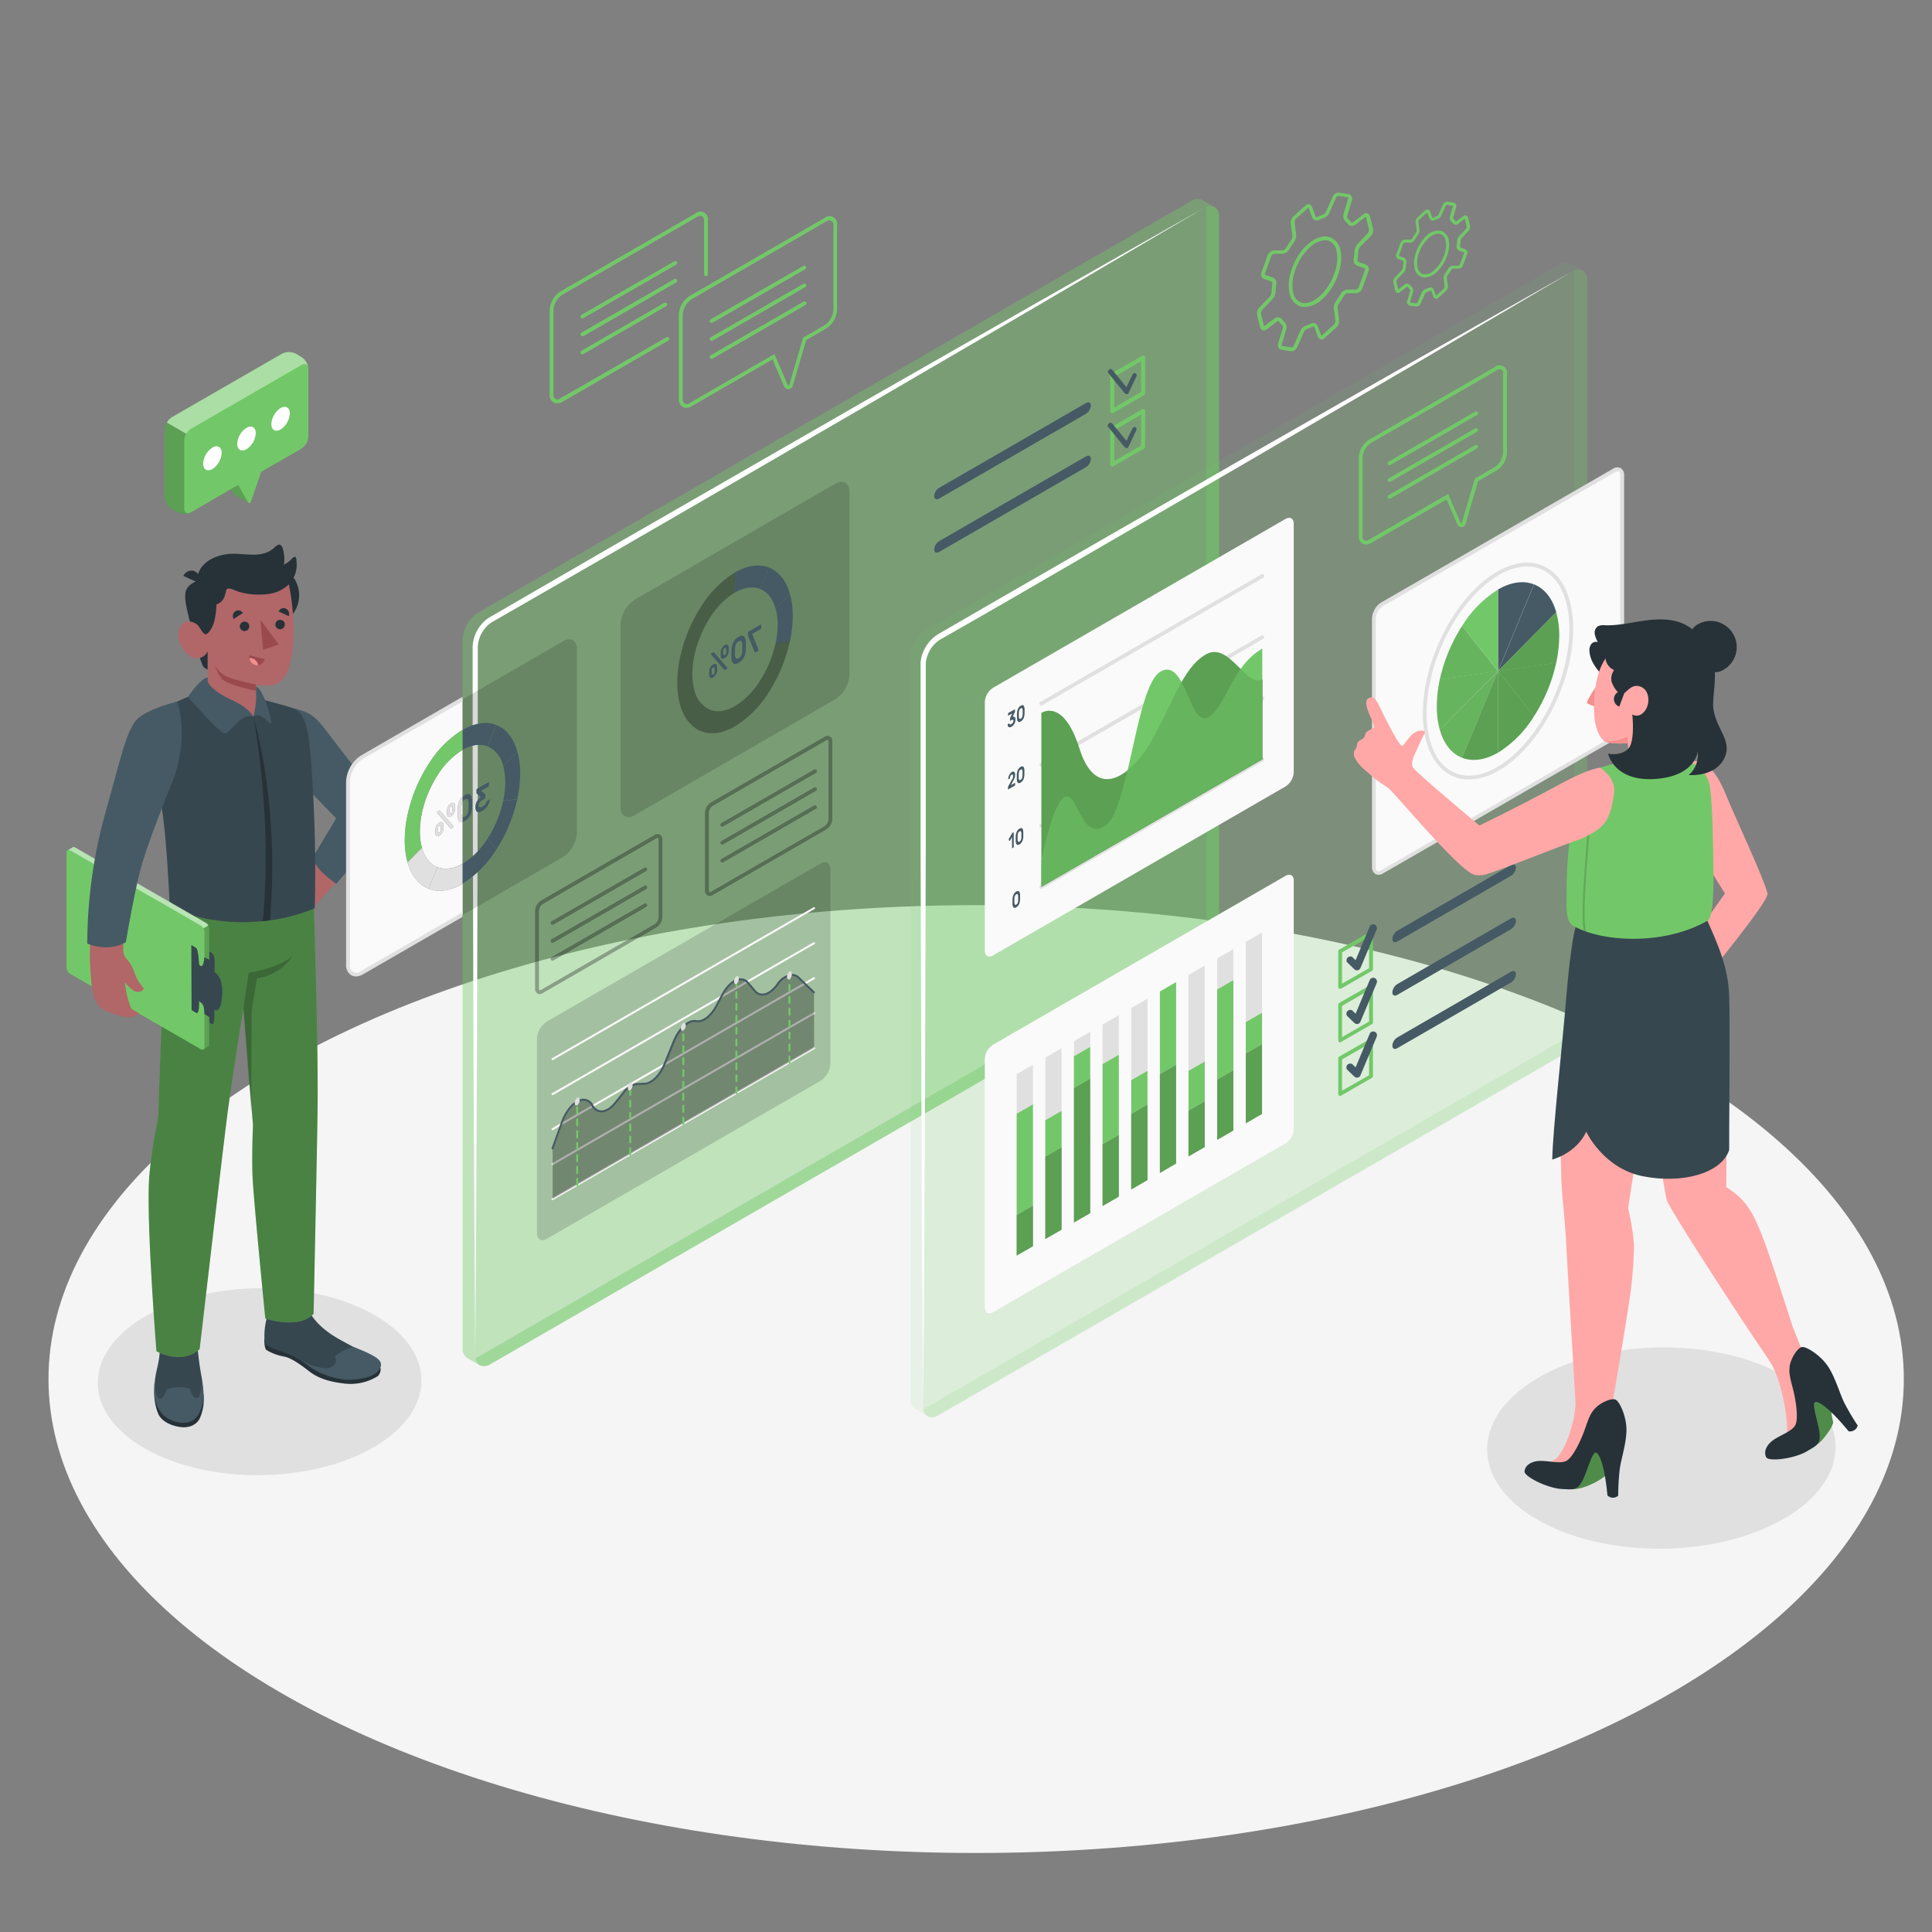 <svg xmlns="http://www.w3.org/2000/svg" viewBox="0 0 500 500"><rect x="0" y="0" width="500" height="500" fill="#808080" stroke="none"/><g id="freepik--Floor--inject-26"><g id="freepik--floor--inject-26"><ellipse cx="252.63" cy="356.9" rx="240.08" ry="122.65" style="fill:#f5f5f5"></ellipse></g></g><g id="freepik--Shadow--inject-26"><path id="freepik--shadow--inject-26" d="M96.63,340.16c16.45,9.27,16.62,24.58.36,34.21s-42.78,9.9-59.24.64-16.63-24.59-.37-34.21S80.17,330.89,96.63,340.16Z" style="fill:#e0e0e0"></path><path id="freepik--shadow--inject-26" d="M461.65,356c17.72,10,17.9,26.47.4,36.83s-46.05,10.66-63.77.69-17.9-26.47-.4-36.83S443.94,346,461.65,356Z" style="fill:#e0e0e0"></path></g><g id="freepik--Gears--inject-26"><g id="freepik--gears--inject-26"><path d="M334.19,90.89l-.22,0-2.21-.34a1.27,1.27,0,0,1-.88-.56,1.31,1.31,0,0,1-.13-1L332,84.85a1,1,0,0,0-.3-.86,8.94,8.94,0,0,1-.66-.71.35.35,0,0,0-.5-.1l-2.77,2.1a1.06,1.06,0,0,1-1,.19,1.08,1.08,0,0,1-.66-.79l-.75-3.13a2.25,2.25,0,0,1,.51-1.91l2.73-2.86a2.19,2.19,0,0,0,.48-1.17,19.12,19.12,0,0,1,.23-2.2.57.57,0,0,0-.34-.59l-1.75-.61a1.37,1.37,0,0,1-.77-.69,1.34,1.34,0,0,1,0-1l1.68-4.57a1.83,1.83,0,0,1,1.62-1.14l2.11,0a1.18,1.18,0,0,0,.87-.52c.45-.75.92-1.48,1.42-2.15a2.06,2.06,0,0,0,.32-1.19l-.41-3.1a2.33,2.33,0,0,1,.69-1.86l3.11-2.8a1,1,0,0,1,1.73.43l.9,2.4a.28.28,0,0,0,.14.16.32.32,0,0,0,.25,0,10.52,10.52,0,0,1,1.38-.56,1.69,1.69,0,0,0,.88-.75l1.8-4.05a1.67,1.67,0,0,1,1.72-.94l2.22.34a1.23,1.23,0,0,1,.87.56,1.26,1.26,0,0,1,.14,1l-1.22,4.1a1,1,0,0,0,.29.86,5.67,5.67,0,0,1,.67.71.36.36,0,0,0,.5.1l2.77-2.1a1,1,0,0,1,1.66.59l.76,3.13a2.24,2.24,0,0,1-.52,1.92L352,63.87a2.15,2.15,0,0,0-.48,1.17,18.73,18.73,0,0,1-.23,2.19.56.56,0,0,0,.34.59l1.75.62a1.33,1.33,0,0,1,.81,1.73l-1.69,4.56a1.83,1.83,0,0,1-1.61,1.15l-2.11,0a1.21,1.21,0,0,0-.87.53c-.45.75-.92,1.47-1.42,2.15a2,2,0,0,0-.32,1.19l.4,3.1a2.31,2.31,0,0,1-.68,1.86l-3.11,2.79a1,1,0,0,1-1.73-.42l-.9-2.41a.26.26,0,0,0-.14-.15.32.32,0,0,0-.25,0,12.11,12.11,0,0,1-1.38.56,1.7,1.7,0,0,0-.89.75l-1.79,4.05A1.69,1.69,0,0,1,334.19,90.89Zm-3.49-8.76a1.38,1.38,0,0,1,1.08.53,5.36,5.36,0,0,0,.56.6,1.94,1.94,0,0,1,.57,1.86l-1.21,4.1a.24.24,0,0,0,0,.22.23.23,0,0,0,.19.11l2.21.35a.7.7,0,0,0,.68-.37l1.8-4a2.66,2.66,0,0,1,1.47-1.29,8.32,8.32,0,0,0,1.26-.51,1.3,1.3,0,0,1,1-.05,1.26,1.26,0,0,1,.7.73l.9,2.4c0,.07,0,.1.06.1a.22.22,0,0,0,.09-.06L345.23,84a1.37,1.37,0,0,0,.37-1l-.4-3.11a2.93,2.93,0,0,1,.5-1.89c.47-.65.93-1.35,1.36-2.07a2.16,2.16,0,0,1,1.7-1l2.11,0a.84.84,0,0,0,.71-.5l1.69-4.57a.36.36,0,0,0,0-.27.34.34,0,0,0-.21-.18l-1.75-.62a1.54,1.54,0,0,1-1-1.67c.11-.71.18-1.41.22-2.09a3.13,3.13,0,0,1,.75-1.8L354,60.33a1.28,1.28,0,0,0,.27-1h0l-.75-3.13a.41.41,0,0,0,0-.09l-.08,0-2.77,2.1a1.32,1.32,0,0,1-1.86-.27,6.4,6.4,0,0,0-.56-.6,1.93,1.93,0,0,1-.57-1.86l1.21-4.1a.24.24,0,0,0,0-.22.25.25,0,0,0-.19-.11l-2.22-.34a.7.7,0,0,0-.67.37L344,55.17a2.64,2.64,0,0,1-1.47,1.28,11.08,11.08,0,0,0-1.26.51,1.26,1.26,0,0,1-1,0,1.21,1.21,0,0,1-.7-.72l-.9-2.41c0-.06,0-.09-.06-.09a.22.22,0,0,0-.09.06l-3.11,2.79a1.37,1.37,0,0,0-.37,1l.4,3.1a3,3,0,0,1-.5,1.9c-.47.65-.93,1.35-1.36,2.07a2.18,2.18,0,0,1-1.7,1l-2.12,0a.86.86,0,0,0-.7.5l-1.69,4.57a.39.39,0,0,0,0,.28.37.37,0,0,0,.21.18l1.75.61a1.57,1.57,0,0,1,1,1.68,19.27,19.27,0,0,0-.22,2.09,3.13,3.13,0,0,1-.75,1.8l-2.72,2.86a1.21,1.21,0,0,0-.27,1l.75,3.13a.19.19,0,0,0,0,.09l.08-.05,2.77-2.1A1.28,1.28,0,0,1,330.7,82.13Zm7-2.68a4.09,4.09,0,0,1-1.17-.17,4.32,4.32,0,0,1-2.78-3.36c-.93-3.84,1.15-9.51,4.63-12.64,1.94-1.74,4-2.44,5.72-1.91a4.32,4.32,0,0,1,2.79,3.36c.92,3.84-1.15,9.5-4.63,12.63h0A7.09,7.09,0,0,1,337.66,79.45Zm5.23-17.27A6.14,6.14,0,0,0,339,64c-3.24,2.91-5.18,8.14-4.34,11.67a3.35,3.35,0,0,0,2.12,2.65c1.37.42,3.1-.2,4.78-1.71,3.24-2.91,5.18-8.15,4.33-11.67a3.32,3.32,0,0,0-2.12-2.65A2.84,2.84,0,0,0,342.89,62.18Z" style="fill:#72C868"></path><path d="M366.49,79.32h-.15l-1.46-.22a.91.91,0,0,1-.63-.41.89.89,0,0,1-.09-.73l.8-2.7a.56.56,0,0,0-.17-.48,4,4,0,0,1-.45-.47.17.17,0,0,0-.22-.06l-1.82,1.38a.74.74,0,0,1-1.22-.43l-.49-2.06A1.55,1.55,0,0,1,361,71.8l1.79-1.88a1.36,1.36,0,0,0,.29-.72,12.75,12.75,0,0,1,.15-1.45.29.29,0,0,0-.17-.3l-1.15-.4a1,1,0,0,1-.55-.5,1,1,0,0,1,0-.74l1.11-3a1.28,1.28,0,0,1,1.13-.8l1.38,0a.74.74,0,0,0,.51-.31c.29-.49.61-1,.94-1.42a1.2,1.2,0,0,0,.19-.73l-.26-2a1.58,1.58,0,0,1,.48-1.28l2-1.84a.76.76,0,0,1,1.26.31l.59,1.58c.08.07.11.06.15.05a7.79,7.79,0,0,1,.92-.38,1.06,1.06,0,0,0,.53-.44l1.18-2.67a1.18,1.18,0,0,1,1.22-.66l1.45.22a.94.94,0,0,1,.63.41.89.89,0,0,1,.09.73l-.79,2.7a.56.56,0,0,0,.17.48,5,5,0,0,1,.44.47.16.16,0,0,0,.22.06l1.82-1.38a.78.78,0,0,1,.74-.14.76.76,0,0,1,.48.57l.49,2.06a1.54,1.54,0,0,1-.35,1.33l-1.79,1.88a1.3,1.3,0,0,0-.3.72,12.52,12.52,0,0,1-.15,1.45.29.29,0,0,0,.17.3l1.15.4a1,1,0,0,1,.55.5,1,1,0,0,1,0,.74l-1.11,3a1.28,1.28,0,0,1-1.13.8l-1.38,0a.72.72,0,0,0-.51.3c-.29.49-.61,1-.93,1.42a1.21,1.21,0,0,0-.2.73l.26,2a1.64,1.64,0,0,1-.47,1.29l-2,1.83a.8.8,0,0,1-.72.2.78.78,0,0,1-.55-.51l-.59-1.58c-.08-.07-.11-.06-.15,0a7,7,0,0,1-.91.38,1,1,0,0,0-.54.44l-1.18,2.67A1.18,1.18,0,0,1,366.49,79.32Zm-2.29-5.91a1,1,0,0,1,.77.38,2.69,2.69,0,0,0,.36.39,1.35,1.35,0,0,1,.39,1.3l-.79,2.69.07.12,1.46.23a.37.37,0,0,0,.36-.2L368,75.66a1.78,1.78,0,0,1,1-.88,7.67,7.67,0,0,0,.81-.33.9.9,0,0,1,.75,0,.88.88,0,0,1,.5.52l.59,1.58,2-1.84a.85.85,0,0,0,.22-.59l-.26-2a2,2,0,0,1,.34-1.3c.31-.43.61-.89.89-1.36a1.49,1.49,0,0,1,1.18-.69l1.39,0a.48.48,0,0,0,.39-.28l1.11-3a.16.16,0,0,0,0-.12.18.18,0,0,0-.09-.08l-1.15-.4a1.11,1.11,0,0,1-.7-1.19,13.07,13.07,0,0,0,.14-1.36,2.13,2.13,0,0,1,.52-1.24l1.79-1.87a.79.79,0,0,0,.16-.59h0l-.5-2.06-1.78,1.4a1,1,0,0,1-1.32-.19,4.59,4.59,0,0,0-.37-.39,1.35,1.35,0,0,1-.39-1.3l.8-2.69,0-.52-.06.4L374.52,53a.37.37,0,0,0-.36.2L373,55.81a1.84,1.84,0,0,1-1,.89,4.93,4.93,0,0,0-.81.33.93.93,0,0,1-.75,0,.88.88,0,0,1-.5-.52L369.31,55l-2,1.84a.85.85,0,0,0-.22.59l.27,2a2,2,0,0,1-.35,1.3c-.31.43-.61.89-.89,1.36a1.53,1.53,0,0,1-1.18.7l-1.39,0a.48.48,0,0,0-.39.28l-1.11,3a.16.16,0,0,0,0,.12.18.18,0,0,0,.09.08l1.15.4a1.11,1.11,0,0,1,.7,1.19,13.07,13.07,0,0,0-.14,1.36,2.16,2.16,0,0,1-.51,1.24l-1.8,1.87a.8.8,0,0,0-.16.6l.5,2,1.78-1.4A1,1,0,0,1,364.2,73.41Zm4.57-1.6a2.61,2.61,0,0,1-.79-.12,2.9,2.9,0,0,1-1.88-2.26c-.61-2.55.76-6.31,3.07-8.38A4.11,4.11,0,0,1,373,59.78,2.9,2.9,0,0,1,374.88,62c.62,2.55-.76,6.31-3.06,8.38h0A4.75,4.75,0,0,1,368.77,71.81Zm3.44-11.35a3.94,3.94,0,0,0-2.51,1.19c-2.11,1.89-3.38,5.3-2.82,7.59a2.12,2.12,0,0,0,1.34,1.69,3.38,3.38,0,0,0,3.06-1.11h0c2.11-1.89,3.38-5.3,2.83-7.59a2.14,2.14,0,0,0-1.35-1.69A2,2,0,0,0,372.21,60.46Z" style="fill:#72C868"></path></g></g><g id="freepik--character-2--inject-26"><g id="freepik--Character--inject-26"><path d="M98.32,353.48a2.44,2.44,0,0,1-.54,2.66A13.38,13.38,0,0,1,88.67,358c-4.52-.54-7-1.81-8.77-3.19s-4.35-3.33-6.39-3.74a13,13,0,0,1-4.57-1.7c-.61-.54-.53-2.92-.53-2.92Z" style="fill:#263238"></path><path d="M70.22,337.33a.72.72,0,0,0-.69.55c-.14.66-.29,2.56-.59,3.64a17.68,17.68,0,0,0-.44,5.78c.25,1.22,3.34,2.07,5.32,2.76a25.35,25.35,0,0,1,6.41,3.69A19.28,19.28,0,0,0,89.77,357c3.49,0,7.41-1.06,8.31-2.53,1.12-1.82.24-2.88-4.92-5.06-1-.42-4.42-2.27-5.59-2.94-3.17-1.82-6.31-4.35-7.77-7.57a1.79,1.79,0,0,0-.74-1,1.81,1.81,0,0,0-1-.09,8.79,8.79,0,0,0-2.48.69c-.7.3-1.68.65-1.67,1.46a2.66,2.66,0,0,0,.2.82c.06.17.11.39,0,.48s-.35,0-.48-.12a13.42,13.42,0,0,1-1.4-1.52,4.86,4.86,0,0,0-.81-.76,8.7,8.7,0,0,1-.89-.53C70.16,338.06,70.23,337.7,70.22,337.33Z" style="fill:#37474f"></path><path d="M80.23,353.75a33.34,33.34,0,0,0-2.82-1.92h0s6.08,3.37,8.54,1.84a1.89,1.89,0,0,0,.79-2.56c0-.38,3.21-2.36,4.75-2.52l2,.8c5.17,2.19,5.75,3.26,4.63,5.08-.9,1.47-3.74,2.62-8.25,2.62A19.8,19.8,0,0,1,80.23,353.75Z" style="fill:#455a64"></path><path d="M52.65,360.74a11.93,11.93,0,0,1-1,6.43c-.91,1.73-2.9,2.43-5,2.14s-4.94-1.32-5.8-3.67A14.14,14.14,0,0,1,40,359Z" style="fill:#263238"></path><path d="M42.14,341.33c-.85.14-.69,3.9-.77,7.69-.08,4.06-1.22,5.84-1.33,9.18-.12,3.81.28,5.47,2,7.61s7.09,3.9,9.26.41c1.77-2.84,1.53-5.79.93-9.53A85.55,85.55,0,0,1,51,347.15c-.15-2.83-.23-5.58-1-5.82,0,.41,0,.94,0,1.36s.07,1.84-.41,1.9a5.3,5.3,0,0,1-.12-1.06,1.19,1.19,0,0,0-.34-.88,1.68,1.68,0,0,0-1-.3,25,25,0,0,0-2.59-.13c-.43,0-.86,0-1.29.07a3.87,3.87,0,0,0-1.07.24.72.72,0,0,0-.42.42,1.3,1.3,0,0,0,0,.44,2.91,2.91,0,0,1,0,.78c0,.11-.09.26-.21.24s-.16-.12-.17-.21c0-.46,0-.79-.06-1.32,0-.25,0-.58,0-.83S42.15,341.57,42.14,341.33Z" style="fill:#37474f"></path><path d="M40.12,357.11c0,.55-.13,4.19,1,4.74s2-2.26,2-2.26a8.94,8.94,0,0,1,6.06-.15c.13.83,1,2.79,2,2.29s1-4.66,1-4.72c.56,3.59.74,6.45-1,9.21-2.17,3.49-7.55,1.73-9.26-.41s-2.1-3.8-2-7.61C40.06,357.82,40.08,357.46,40.12,357.11Z" style="fill:#455a64"></path><path d="M47.32,225.6A53.45,53.45,0,0,0,43.21,241C41.72,260.34,41,288.4,41,288.4c-.18,2-1.46,6.61-2.32,15.5-1,10.51,1.81,45.79,1.81,45.79s6.29,3.75,11.18-.52c0,0,5.68-48.93,7-59.38C59.8,280.68,63,261,63,261l2.47,30.16s-.35,8.2-.1,13.5c.28,6.17,3.29,36.58,3.29,36.58s8.64,2.93,12.5-1.22c0,0,.91-43.58,1-51,.26-14.55-.5-41.69-1-56.48Z" style="fill:#72C868"></path><path d="M47.32,225.6A53.45,53.45,0,0,0,43.21,241C41.72,260.34,41,288.4,41,288.4c-.18,2-1.46,6.61-2.32,15.5-1,10.51,1.81,45.79,1.81,45.79s6.29,3.75,11.18-.52c0,0,5.68-48.93,7-59.38C59.8,280.68,63,261,63,261l2.47,30.16s-.35,8.2-.1,13.5c.28,6.17,3.29,36.58,3.29,36.58s8.64,2.93,12.5-1.22c0,0,.91-43.58,1-51,.26-14.55-.5-41.69-1-56.48Z" style="opacity:0.35"></path><path d="M63,261l1.35-9.28s7.84-1.05,11.39-4.39a12.88,12.88,0,0,1-9.24,5.84l-1.38,8.39-.1,26.1Z" style="opacity:0.2"></path><path d="M87,228.29l-5.72,6.36s-4.67-5.83-4.49-5.83,5.39-8.57,5.39-8.57Z" style="fill:#b16668"></path><path d="M72.92,182.41c7.64,2.17,7.73,1.66,12.57,8.1,3.36,4.47,10.05,12.75,12,16.16,2.22,3.84,2.52,5.4.79,8.28S87,228.74,87,228.74c-2.3-1.8-4.84-3.47-6.13-6.71L87,211.79,74.34,198.73Z" style="fill:#455a64"></path><path d="M52,150.14a3.86,3.86,0,0,0-.46.09,2.12,2.12,0,0,0-1.13-2.39,2.28,2.28,0,0,0-2.94,1.21l3.21,1.47a4.46,4.46,0,0,0-2.45,2.08c-.87,1.81.28,5.66,1.46,10.41a68.13,68.13,0,0,0,2.58,8.81c.54,1.38,1.51,1.43,1.51,1.43V168.5l-.21-3.93s2.53-3.44,2.81-6.27c.35-3.63-.41-5.12-.41-5.12Z" style="fill:#263238"></path><path d="M69.42,146.06a8,8,0,1,0,8,8A8,8,0,0,0,69.42,146.06Z" style="fill:#263238"></path><path d="M53.69,163.94c-.95.83-1.72-1.3-2.52-2.13s-3.39-2-4.68.77,1.19,6.57,3.13,7.47a3,3,0,0,0,4.13-1.55v11.87c3,5.4,8.76,4.34,11.83,5.1.56-2.19,1-3.22.73-4.44l0-3.86a14.59,14.59,0,0,0,3.92.21c2.59-.41,4-2.54,4.75-5.35,1.25-4.51,1.51-12.08-.22-20.83-2.9-2.24-12.72-1.88-18.8,2C56.38,160.94,54.64,163.12,53.69,163.94Z" style="fill:#b16668"></path><path d="M64.51,162.08a1.22,1.22,0,1,1-1.21-1.21A1.21,1.21,0,0,1,64.51,162.08Z" style="fill:#263238"></path><path d="M73.71,161.62a1.22,1.22,0,1,1-1.21-1.21A1.21,1.21,0,0,1,73.71,161.62Z" style="fill:#263238"></path><path d="M66.29,177.17S60.51,176,58.48,175a6.64,6.64,0,0,1-2.8-2.75,9,9,0,0,0,1.6,3.25c1.48,1.89,9,3.26,9,3.26Z" style="fill:#9a4a4d"></path><path d="M76.71,145a2.89,2.89,0,0,1,0-.29,1,1,0,0,0-.19-.5c-.39-.41-1.17.61-1.45.85a10.31,10.31,0,0,1-.83.65,5.54,5.54,0,0,0-.78.46,8.19,8.19,0,0,0,0-2.92c-.12-.63-.3-2.11-1.09-2.27-.47-.09-.88.3-1.23.63-3.16,3-7.3,1.59-11.11,1.71-3.19.1-7,1.4-8.48,4.5-.66,1.42-.77,2.92.53,3.9.84.63,1.66.6,2.13,1.61.12.25.85,3.27.42,3.24a3.31,3.31,0,0,0,3.55-2.43c.08-.33.26-.93.33-1.27a.71.71,0,0,1,.91-.55c1,.21,1.6.6,2.51.86a18.39,18.39,0,0,0,8,.47A9.46,9.46,0,0,0,75,151,7.61,7.61,0,0,0,76.71,145Z" style="fill:#263238"></path><path d="M62.84,158.65l-2.37,1.54a1.49,1.49,0,0,1,.43-2A1.37,1.37,0,0,1,62.84,158.65Z" style="fill:#263238"></path><path d="M64.58,169.6l3.92,1a2,2,0,0,1-2.43,1.51A2.11,2.11,0,0,1,64.58,169.6Z" style="fill:#9a4a4d"></path><path d="M66.8,172.18a2.1,2.1,0,0,0-2.08-1.87l-.17,0a2.06,2.06,0,0,0,1.52,1.8A1.82,1.82,0,0,0,66.8,172.18Z" style="fill:#f28f8f"></path><path d="M74.71,159.45l-2.59-1.2a1.37,1.37,0,0,1,1.85-.73A1.5,1.5,0,0,1,74.71,159.45Z" style="fill:#263238"></path><polygon points="67.39 160.41 68.08 168.2 72.12 166.76 67.39 160.41" style="fill:#9a4a4d"></polygon><path d="M48.62,180.37A100.16,100.16,0,0,0,38,185.47s1.3,13.26,3.47,21.78c1.59,6.2,2.47,27.69,2.47,27.69a49.37,49.37,0,0,0,22.39,3.58,45.2,45.2,0,0,0,15.12-3.47s.5-13.51-.46-30.41c-.71-12.44-1.18-19-4.2-20.81-1.8-1.09-9.51-2.93-9.51-2.93a13.65,13.65,0,0,1-1.67,4.57C62.87,184.1,48.62,180.37,48.62,180.37Z" style="fill:#37474f"></path><path d="M68,238.38c.64-.06,1.26-.14,1.86-.22.79-8.94,1.8-30.18-4.25-52.69C65.58,185.47,70.67,212,68,238.38Z" style="fill:#263238"></path><path d="M65.58,185.47c2.29-1.51,4.16,2.31,4.55,1.72s-2-9-3.83-9.46V181A26.89,26.89,0,0,1,65.58,185.47Z" style="fill:#455a64"></path><path d="M53.75,175.35v.93c.18.89,1.92,2.94,6.32,4.92s5.51,4.27,5.51,4.27-1-.59-2.77.44-3.7,3.91-4.65,3.89-3.89-3.3-6.38-5.92c-2.1-2.19-3.16-3.51-3.16-3.51S52,175.37,53.75,175.35Z" style="fill:#455a64"></path><path d="M54.18,240.36v29.88a.62.62,0,0,1-.24.56l-1.35.78a.38.38,0,0,1-.21.05.89.89,0,0,1-.39-.11L18.12,252a1.94,1.94,0,0,1-.87-1.52V220.6a.62.62,0,0,1,.24-.56l.06,0h0l1.27-.75a.51.51,0,0,1,.22-.06.92.92,0,0,1,.39.12l17.76,10.24,2.1,1.21s2.58,1.49,3.14,1.8l.08.05,10.78,6.22a1,1,0,0,1,.18.13,1.78,1.78,0,0,1,.44.53A1.74,1.74,0,0,1,54.18,240.36Z" style="fill:#72C868"></path><path d="M53.93,239.5l-1.31.76h0l-.13-.2a2,2,0,0,0-.31-.33.68.68,0,0,0-.18-.13l-10.77-6.21c-.27-.16-2.7-1.56-3.19-1.83l-1.3-.75L18.14,220.09a.61.61,0,0,0-.57-.08l1.27-.75a.51.51,0,0,1,.22-.06.77.77,0,0,1,.39.12l17.76,10.24,2.1,1.21s2.58,1.49,3.14,1.8l.08.05,10.78,6.22a1,1,0,0,1,.18.13A1.78,1.78,0,0,1,53.93,239.5Z" style="fill:#fff;opacity:0.5"></path><path d="M17.26,220.59v29.85a1.94,1.94,0,0,0,.87,1.52l34,19.61a.52.52,0,0,0,.78-.45v-30a1.75,1.75,0,0,0-.26-.86,1.83,1.83,0,0,0-.61-.65l-10.78-6.23L38,231.56,18.14,220.09a.65.65,0,0,0-.57-.09l0,0h0A.64.64,0,0,0,17.26,220.59Z" style="fill:#72C868"></path><path d="M52.62,240.26h0l-.13-.2A1.43,1.43,0,0,1,52.62,240.26Z" style="fill:#72C868"></path><path d="M52.55,271.6h0L54,270.8a.66.66,0,0,0,.23-.56V240.36a1.79,1.79,0,0,0-.26-.87l-1.31.77h0a1.75,1.75,0,0,1,.26.86v30A.52.52,0,0,1,52.55,271.6Z" style="opacity:0.2"></path><path d="M25.8,222.78c7.26-29.67,11-38.77,19.81-38.66,2.57,3.08-.14,12.65-1.84,17.3,0,0-7.8,19.05-9.25,25.86-1.27,6-2.71,13.49-2.62,18.63a3.72,3.72,0,0,0,1,2.44c1.65,1.79,1.66,3.24,2.73,5.22.84,1.56,1.76,2.14,1.5,2.49a2,2,0,0,1-2.72.2,9.92,9.92,0,0,1-2.06-2A23,23,0,0,0,34,261.1l1.85,1.06s-.57,1.92-5,.64c-5-1.44-6.84-2.07-7.37-10.6a66.49,66.49,0,0,1-.09-9.44C24.09,234.66,24.63,227.55,25.8,222.78Z" style="fill:#b16668"></path><path d="M45.83,181.6s-8.89,2.06-11,5.32c-2.46,3.77-3.4,8.63-7.54,23.35a127.92,127.92,0,0,0-4.71,33.91s5.18,2.42,10-.35c0,0,2.12-12.8,4-19.61s7.9-21.57,7.9-21.57S49.19,191.84,45.83,181.6Z" style="fill:#455a64"></path><path d="M54.8,265c.41.25.59-.51.68-1.64l0-2.07s1.58,1.42,2-3.38c.43-5.28-1.93-6.25-1.93-6.25s0-.88,0-2.61-.37-2.16-.77-2.46l-.6-.3v18.34S54.4,264.73,54.8,265Z" style="fill:#37474f"></path><path d="M52.87,262.37c0-1.57-.15-2.51-1.16-3.12s-1.65-.95-1.65-.95l-.3-9.73S51.43,249.69,52,250s.9-1.65.87-2.24l1.36.63.16,15Z" style="fill:#37474f"></path><path d="M49.58,261.43l1.19.71c.66.4.95-1.62.65-4.51l.28-6.42c-.3-2.89-.34-5.53-1-5.93l-1.19-.71Z" style="fill:#37474f"></path></g></g><g id="freepik--screen-1--inject-26"><g id="freepik--screen-2--inject-26"><g id="freepik--screen-2--inject-26"><path d="M315.5,56.19a2.79,2.79,0,0,0-1.22-2.62h0l-3.15-1.8h0a2.76,2.76,0,0,0-2.88.25L123.72,158.54a8.88,8.88,0,0,0-4,7V348.86a2.81,2.81,0,0,0,1.2,2.61h0l3.22,1.84h0A2.84,2.84,0,0,0,127,353L311.49,246.51a8.88,8.88,0,0,0,4-7Z" style="fill:#72C868;opacity:0.4"></path><path d="M315.5,56.19V239.55a8.87,8.87,0,0,1-4,7L127,353c-2,1.15-3.61.45-3.94-1.52a3.65,3.65,0,0,0,.7-.33L308.25,244.66a8.88,8.88,0,0,0,4-7V54.34a4,4,0,0,0-.07-.8C314.07,52.84,315.5,53.91,315.5,56.19Z" style="fill:#72C868;opacity:0.4"></path><path d="M311.48,53.87,267.87,79.52,224.17,105,180.4,130.4l-21.9,12.67-21.93,12.62-5.48,3.15-2.74,1.58c-.43.26-1,.53-1.32.78a6.67,6.67,0,0,0-1.08.92,8.28,8.28,0,0,0-2.3,5.19v6.31l0,25.3-.14,50.6c-.08,33.73-.31,67.46-.52,101.19-.21-33.73-.44-67.46-.52-101.19l-.15-50.6,0-25.3v-6.33a9.64,9.64,0,0,1,2.67-6.15,8.53,8.53,0,0,1,1.32-1.13c.52-.34.93-.55,1.4-.83l2.73-1.58,5.47-3.18,21.89-12.68,21.93-12.62,43.86-25.22,43.94-25.09Z" style="fill:#fff"></path></g><g id="freepik--Chart--inject-26"><path d="M141.51,264.38l70.84-40.9c1.42-.81,2.56-.15,2.56,1.48v50.32a5.64,5.64,0,0,1-2.56,4.43l-70.83,40.9c-1.42.81-2.56.15-2.56-1.48V268.81A5.66,5.66,0,0,1,141.51,264.38Z" style="opacity:0.15"></path><path d="M143,274.36a.27.27,0,0,1-.22-.13.25.25,0,0,1,.1-.35l67.67-39.07a.26.26,0,0,1,.35.09.25.25,0,0,1-.1.35l-67.67,39.07A.2.2,0,0,1,143,274.36Z" style="fill:#fafafa"></path><path d="M143,283.42a.27.27,0,0,1-.22-.13.25.25,0,0,1,.1-.35l67.67-39.07a.26.26,0,0,1,.35.09.25.25,0,0,1-.1.35l-67.67,39.07A.28.28,0,0,1,143,283.42Z" style="fill:#fafafa"></path><path d="M143,292.48a.27.27,0,0,1-.22-.13.25.25,0,0,1,.1-.35l67.67-39.07a.26.26,0,0,1,.35.09.25.25,0,0,1-.1.35l-67.67,39.07A.2.2,0,0,1,143,292.48Z" style="fill:#fafafa"></path><path d="M143,301.54a.27.27,0,0,1-.22-.13.25.25,0,0,1,.1-.35L210.55,262a.26.26,0,0,1,.35.09.25.25,0,0,1-.1.35L143.13,301.5A.28.28,0,0,1,143,301.54Z" style="fill:#fafafa"></path><path d="M143,310.61a.27.27,0,0,1-.23-.14.28.28,0,0,1,.1-.37L210.54,271a.27.27,0,1,1,.27.47l-67.67,39.07A.23.23,0,0,1,143,310.61Z" style="fill:#fafafa"></path><path d="M210.67,256.84l-3.94-3.8c-1.44-1.4-3.65-.69-5.5,1.76l-.12.16c-2,2.61-4.32,3.22-5.74,1.49l-1.68-2c-1.72-2.09-4.74-.71-6.75,3.09l-1.45,2.73c-1.46,2.76-3.52,4.34-5.23,4h0c-2-.36-4.42,1.83-5.84,5.31l-2.26,5.55c-1.27,3.12-3.38,5.25-5.28,5.34l-2,.09a5.14,5.14,0,0,0-3.47,2.19l-2.15,2.68c-2.11,2.61-4.56,2.94-5.86.78l-.09-.16c-1.9-3.17-6-.84-7.89,4.5l-2.4,6.66v13.07l67.67-39.07Z" style="opacity:0.3"></path><path d="M143,297.44h-.08a.26.26,0,0,1-.16-.33l2.4-6.66c1.23-3.44,3.48-5.88,5.58-6.09a2.84,2.84,0,0,1,2.77,1.54l.09.16a2.4,2.4,0,0,0,1.9,1.3c1.13.07,2.4-.69,3.54-2.1l2.15-2.68a5.37,5.37,0,0,1,3.66-2.29l2-.09c1.79-.08,3.82-2.16,5-5.18l2.26-5.55c1.47-3.61,4-5.86,6.12-5.46,1.6.3,3.56-1.23,5-3.89l1.44-2.73c1.3-2.45,3.07-4,4.74-4.18a2.69,2.69,0,0,1,2.44,1.05l1.68,2a2.22,2.22,0,0,0,1.75.88h.05c1.14,0,2.42-.89,3.54-2.36l.12-.17a5.67,5.67,0,0,1,3.77-2.56,2.68,2.68,0,0,1,2.11.78l3.94,3.8a.25.25,0,1,1-.35.37l-3.95-3.8a2.12,2.12,0,0,0-1.71-.63,5.16,5.16,0,0,0-3.4,2.35l-.12.16c-1.23,1.63-2.63,2.54-3.94,2.57a2.76,2.76,0,0,1-2.21-1.06l-1.68-2a2.17,2.17,0,0,0-2-.87c-1.5.15-3.11,1.61-4.33,3.91l-1.45,2.73c-1.52,2.86-3.67,4.5-5.51,4.16s-4.2,1.82-5.55,5.14l-2.26,5.55c-1.33,3.25-3.49,5.41-5.5,5.5l-2,.09a4.91,4.91,0,0,0-3.28,2.11l-2.15,2.67c-1.27,1.57-2.69,2.39-4,2.29a2.9,2.9,0,0,1-2.3-1.54l-.09-.16a2.34,2.34,0,0,0-2.28-1.3c-1.91.19-4,2.5-5.15,5.76l-2.39,6.65A.26.26,0,0,1,143,297.44Z" style="fill:#455a64"></path><path d="M204.31,275.2a.26.26,0,0,1-.25-.26V273.4a.26.26,0,0,1,.25-.26.26.26,0,0,1,.26.26v1.54A.26.26,0,0,1,204.31,275.2Zm0-3.08a.26.26,0,0,1-.25-.26v-1.54a.26.26,0,0,1,.25-.26.26.26,0,0,1,.26.26v1.54A.26.26,0,0,1,204.31,272.12Zm0-3.08a.26.26,0,0,1-.25-.26v-1.54a.26.26,0,0,1,.25-.26.26.26,0,0,1,.26.26v1.54A.26.26,0,0,1,204.31,269Zm0-3.08a.26.26,0,0,1-.25-.26v-1.54a.26.26,0,0,1,.25-.26.26.26,0,0,1,.26.26v1.54A.26.26,0,0,1,204.31,266Zm0-3.08a.26.26,0,0,1-.25-.26v-1.54a.26.26,0,0,1,.25-.26.26.26,0,0,1,.26.26v1.54A.26.26,0,0,1,204.31,262.88Zm0-3.08a.26.26,0,0,1-.25-.26V258a.26.26,0,0,1,.25-.26.26.26,0,0,1,.26.26v1.54A.26.26,0,0,1,204.31,259.8Zm0-3.08a.26.26,0,0,1-.25-.26v-1.54a.26.26,0,0,1,.25-.26.26.26,0,0,1,.26.26v1.54A.26.26,0,0,1,204.31,256.72Zm0-3.08a.26.26,0,0,1-.25-.26v-.95a.26.26,0,0,1,.25-.26.26.26,0,0,1,.26.26v.95A.26.26,0,0,1,204.31,253.64Z" style="fill:#72C868"></path><path d="M176.84,291.06a.26.26,0,0,1-.26-.26v-1.54a.26.26,0,0,1,.52,0v1.54A.26.26,0,0,1,176.84,291.06Zm0-3.08a.26.26,0,0,1-.26-.26v-1.54a.26.26,0,0,1,.52,0v1.54A.26.26,0,0,1,176.84,288Zm0-3.08a.26.26,0,0,1-.26-.26V283.1a.26.26,0,0,1,.52,0v1.54A.26.26,0,0,1,176.84,284.9Zm0-3.08a.26.26,0,0,1-.26-.26V280a.26.26,0,0,1,.52,0v1.54A.26.26,0,0,1,176.84,281.82Zm0-3.08a.26.26,0,0,1-.26-.26v-1.54a.26.26,0,0,1,.52,0v1.54A.26.26,0,0,1,176.84,278.74Zm0-3.08a.26.26,0,0,1-.26-.26v-1.54a.26.26,0,0,1,.52,0v1.54A.26.26,0,0,1,176.84,275.66Zm0-3.08a.26.26,0,0,1-.26-.26v-1.54a.26.26,0,0,1,.52,0v1.54A.26.26,0,0,1,176.84,272.58Zm0-3.08a.26.26,0,0,1-.26-.26V267.7a.26.26,0,0,1,.52,0v1.54A.26.26,0,0,1,176.84,269.5Zm0-3.08a.26.26,0,0,1-.26-.26v-.42a.26.26,0,0,1,.52,0v.42A.26.26,0,0,1,176.84,266.42Z" style="fill:#72C868"></path><path d="M163.1,299a.25.25,0,0,1-.25-.26v-1.54a.25.25,0,0,1,.25-.25.26.26,0,0,1,.26.25v1.54A.26.26,0,0,1,163.1,299Zm0-3.08a.25.25,0,0,1-.25-.26v-1.54a.25.25,0,0,1,.25-.25.26.26,0,0,1,.26.25v1.54A.26.26,0,0,1,163.1,295.91Zm0-3.08a.25.25,0,0,1-.25-.26V291a.25.25,0,0,1,.25-.25.26.26,0,0,1,.26.25v1.54A.26.26,0,0,1,163.1,292.83Zm0-3.08a.25.25,0,0,1-.25-.26V288a.25.25,0,0,1,.25-.25.26.26,0,0,1,.26.25v1.54A.26.26,0,0,1,163.1,289.75Zm0-3.08a.25.25,0,0,1-.25-.26v-1.54a.25.25,0,0,1,.25-.25.26.26,0,0,1,.26.25v1.54A.26.26,0,0,1,163.1,286.67Zm0-3.08a.25.25,0,0,1-.25-.26v-1.54a.25.25,0,0,1,.25-.25.26.26,0,0,1,.26.25v1.54A.26.26,0,0,1,163.1,283.59Z" style="fill:#72C868"></path><path d="M149.37,306.92a.25.25,0,0,1-.26-.25v-1.54a.26.26,0,1,1,.51,0v1.54A.25.25,0,0,1,149.37,306.92Zm0-3.08a.25.25,0,0,1-.26-.25v-1.54a.26.26,0,1,1,.51,0v1.54A.25.25,0,0,1,149.37,303.84Zm0-3.08a.25.25,0,0,1-.26-.25V299a.26.26,0,1,1,.51,0v1.54A.25.25,0,0,1,149.37,300.76Zm0-3.08a.25.25,0,0,1-.26-.25v-1.54a.26.26,0,1,1,.51,0v1.54A.25.25,0,0,1,149.37,297.68Zm0-3.08a.25.25,0,0,1-.26-.25v-1.54a.26.26,0,1,1,.51,0v1.54A.25.25,0,0,1,149.37,294.6Zm0-3.08a.25.25,0,0,1-.26-.25v-1.54a.26.26,0,1,1,.51,0v1.54A.25.25,0,0,1,149.37,291.52Zm0-3.08a.25.25,0,0,1-.26-.25v-1.54a.26.26,0,1,1,.51,0v1.54A.25.25,0,0,1,149.37,288.44Zm0-3.09a.24.24,0,0,1-.26-.25v0a.26.26,0,1,1,.51,0A.27.27,0,0,1,149.37,285.35Z" style="fill:#72C868"></path><path d="M190.58,283.13a.26.26,0,0,1-.26-.26v-1.54a.26.26,0,0,1,.51,0v1.54A.26.26,0,0,1,190.58,283.13Zm0-3.08a.26.26,0,0,1-.26-.26v-1.54a.26.26,0,0,1,.51,0v1.54A.26.26,0,0,1,190.58,280.05Zm0-3.08a.26.26,0,0,1-.26-.26v-1.54a.26.26,0,0,1,.51,0v1.54A.26.26,0,0,1,190.58,277Zm0-3.08a.26.26,0,0,1-.26-.26v-1.54a.26.26,0,0,1,.51,0v1.54A.26.26,0,0,1,190.58,273.89Zm0-3.08a.26.26,0,0,1-.26-.26V269a.26.26,0,0,1,.51,0v1.54A.26.26,0,0,1,190.58,270.81Zm0-3.08a.26.26,0,0,1-.26-.26v-1.54a.26.26,0,0,1,.51,0v1.54A.26.26,0,0,1,190.58,267.73Zm0-3.08a.26.26,0,0,1-.26-.26v-1.54a.26.26,0,0,1,.51,0v1.54A.26.26,0,0,1,190.58,264.65Zm0-3.08a.26.26,0,0,1-.26-.26v-1.54a.26.26,0,0,1,.51,0v1.54A.26.26,0,0,1,190.58,261.57Zm0-3.08a.26.26,0,0,1-.26-.26v-1.54a.26.26,0,0,1,.51,0v1.54A.26.26,0,0,1,190.58,258.49Zm0-3.08a.26.26,0,0,1-.26-.26v-1.51a.26.26,0,1,1,.51,0v1.51A.26.26,0,0,1,190.58,255.41Z" style="fill:#72C868"></path><path d="M204.93,252.07c0-.53-.27-.8-.62-.6a1.66,1.66,0,0,0-.62,1.32c0,.53.28.8.62.6A1.63,1.63,0,0,0,204.93,252.07Z" style="fill:#e0e0e0"></path><path d="M191.2,253.28c0-.53-.28-.8-.62-.6A1.63,1.63,0,0,0,190,254c0,.53.28.79.63.6A1.66,1.66,0,0,0,191.2,253.28Z" style="fill:#e0e0e0"></path><path d="M177.46,265.38c0-.53-.28-.8-.62-.6a1.66,1.66,0,0,0-.62,1.32c0,.52.28.79.62.59A1.62,1.62,0,0,0,177.46,265.38Z" style="fill:#e0e0e0"></path><path d="M163.72,280.8c0-.53-.27-.8-.62-.6a1.64,1.64,0,0,0-.62,1.31c0,.53.28.8.62.6A1.62,1.62,0,0,0,163.72,280.8Z" style="fill:#e0e0e0"></path><path d="M150,284.72c0-.53-.28-.8-.62-.6a1.63,1.63,0,0,0-.63,1.32c0,.53.28.8.63.6A1.66,1.66,0,0,0,150,284.72Z" style="fill:#e0e0e0"></path></g><g id="freepik--check-list--inject-26"><path d="M287.84,106.92a.54.54,0,0,1-.27-.07.52.52,0,0,1-.26-.45V97.16a.5.5,0,0,1,.27-.45l8-4.62a.51.51,0,0,1,.53,0,.53.53,0,0,1,.26.46v9.23a.54.54,0,0,1-.26.46l-8,4.61A.48.48,0,0,1,287.84,106.92Zm.53-9.45v8l6.94-4v-8Z" style="fill:#72C868"></path><path id="freepik--Check--inject-26" d="M286.92,95.77c.38-.37.71-.33.92-.08l3.67,4.49L293,97.13c.24-.53.53-.66.88-.52s.34.54.21.83l-1.89,4c-.18.39-.26.52-.52.57s-.61-.25-.74-.4l-4-4.93A.62.62,0,0,1,286.92,95.77Z" style="fill:#455a64"></path><path d="M281.05,104.31l-38,21.94a2.74,2.74,0,0,0-1.28,2.13c0,.77.57,1.06,1.28.65l38-21.94a2.74,2.74,0,0,0,1.27-2.13C282.32,104.2,281.75,103.9,281.05,104.31Z" style="fill:#455a64"></path><path d="M287.84,120.77a.48.48,0,0,1-.26-.07.52.52,0,0,1-.27-.46V111a.53.53,0,0,1,.27-.46l8-4.61a.51.51,0,0,1,.53,0,.52.52,0,0,1,.26.45v9.24a.51.51,0,0,1-.26.45l-8,4.62A.48.48,0,0,1,287.84,120.77Zm.53-9.45v8l6.94-4v-8Z" style="fill:#72C868"></path><path id="freepik--check--inject-26" d="M286.92,109.67c.38-.36.71-.33.92-.08l3.67,4.49,1.46-3c.24-.53.53-.67.88-.52s.34.53.21.83l-1.89,4c-.18.39-.26.52-.52.58s-.61-.26-.74-.41l-4-4.93A.62.62,0,0,1,286.92,109.67Z" style="fill:#455a64"></path><path d="M281.05,118.12l-38,21.93a2.76,2.76,0,0,0-1.28,2.14c0,.76.57,1.06,1.28.65l38-21.94a2.76,2.76,0,0,0,1.27-2.13C282.32,118,281.75,117.71,281.05,118.12Z" style="fill:#455a64"></path></g><g id="freepik--chart--inject-26"><g style="opacity:0.15"><path d="M216.17,125.19l-51.9,30a8.11,8.11,0,0,0-3.67,6.37v47.29c0,2.34,1.64,3.29,3.67,2.12l51.9-30a8.13,8.13,0,0,0,3.67-6.37V127.31C219.84,125,218.2,124,216.17,125.19Z"></path></g><path d="M196.84,161.66s.09,0,.13,0a.18.18,0,0,1,.06.15v.65a.42.42,0,0,1-.06.21.28.28,0,0,1-.13.15l-2.19,1.26,1.62,4a.22.22,0,0,1,0,.1.42.42,0,0,1-.06.21.39.39,0,0,1-.13.15l-.58.33c-.06,0-.1,0-.13,0a.41.41,0,0,1-.07-.11l-1.62-4c0-.09-.06-.16-.08-.21a.52.52,0,0,1,0-.18v-.61a.39.39,0,0,1,.06-.2.28.28,0,0,1,.13-.15Z" style="fill:#455a64"></path><path d="M189.4,167.37a3.75,3.75,0,0,1,.32-1,3.38,3.38,0,0,1,.57-.86,3.27,3.27,0,0,1,.86-.68,1.81,1.81,0,0,1,.86-.3.8.8,0,0,1,.57.21,1.44,1.44,0,0,1,.32.63,6,6,0,0,1,.12.94c0,.23,0,.49,0,.79s0,.57,0,.81a9.21,9.21,0,0,1-.12,1.07,4.68,4.68,0,0,1-.32,1,3.78,3.78,0,0,1-.57.86,3.52,3.52,0,0,1-.86.69,2.06,2.06,0,0,1-.86.3.69.69,0,0,1-.57-.2,1.15,1.15,0,0,1-.32-.61,4.2,4.2,0,0,1-.12-.93c0-.11,0-.24,0-.38v-.87c0-.15,0-.28,0-.4A6.26,6.26,0,0,1,189.4,167.37Zm2.69.27c0-.28,0-.54,0-.77a1.57,1.57,0,0,0-.24-.9c-.14-.16-.37-.15-.69,0a1.56,1.56,0,0,0-.7.76,3.91,3.91,0,0,0-.24,1.18c0,.24,0,.5,0,.78s0,.54,0,.78a1.7,1.7,0,0,0,.24.89c.14.17.37.15.7,0a1.65,1.65,0,0,0,.69-.77,3.28,3.28,0,0,0,.24-1.17C192.09,168.19,192.09,167.93,192.09,167.64Z" style="fill:#455a64"></path><path d="M188,166.82a.47.47,0,0,1,.32.08.56.56,0,0,1,.2.25,1.51,1.51,0,0,1,.08.38c0,.16,0,.33,0,.51s0,.36,0,.52a2.89,2.89,0,0,1-.08.47,2.22,2.22,0,0,1-.2.48,2,2,0,0,1-.76.8,1.07,1.07,0,0,1-.45.16.45.45,0,0,1-.31-.08.54.54,0,0,1-.2-.26,1.34,1.34,0,0,1-.08-.37c0-.16,0-.33,0-.51s0-.35,0-.52a2.89,2.89,0,0,1,.08-.47,2.22,2.22,0,0,1,.2-.48,2.26,2.26,0,0,1,.31-.45,2,2,0,0,1,.45-.36A.92.92,0,0,1,188,166.82Zm.21,6,0,0s0,0,0,0a.34.34,0,0,1,0,.17.34.34,0,0,1-.12.12l-.42.24a.21.21,0,0,1-.15,0,.3.3,0,0,1-.1-.07L184,169.38s0,0,0,0v-.05a.31.31,0,0,1,.16-.28l.42-.24a.24.24,0,0,1,.15,0,.3.3,0,0,1,.1.07Zm-.93-3.31c0,.06.15.05.28,0a.65.65,0,0,0,.28-.29,1.12,1.12,0,0,0,.09-.36s0-.11,0-.19v-.5c0-.08,0-.13,0-.17a.44.44,0,0,0-.09-.26c-.05-.06-.15-.05-.28,0a.65.65,0,0,0-.28.29,1.12,1.12,0,0,0-.09.37s0,.1,0,.18v.5c0,.08,0,.14,0,.17A.44.44,0,0,0,187.27,169.54ZM185,171.81a.48.48,0,0,1,.32.08.51.51,0,0,1,.19.26,1,1,0,0,1,.08.38c0,.15,0,.32,0,.5s0,.36,0,.53a1.71,1.71,0,0,1-.08.47,1.92,1.92,0,0,1-.19.48,2.24,2.24,0,0,1-.32.44,1.51,1.51,0,0,1-.44.35,1.1,1.1,0,0,1-.45.17.51.51,0,0,1-.31-.08.59.59,0,0,1-.2-.26,1.42,1.42,0,0,1-.08-.38c0-.15,0-.32,0-.5s0-.36,0-.52a3,3,0,0,1,.08-.48,2.45,2.45,0,0,1,.2-.48,2.26,2.26,0,0,1,.31-.45,2,2,0,0,1,.45-.36A1,1,0,0,1,185,171.81Zm-.72,2.73c.05.05.14.05.28,0a.7.7,0,0,0,.28-.29,1.18,1.18,0,0,0,.09-.37,1.36,1.36,0,0,1,0-.18v-.5a1.31,1.31,0,0,1,0-.17.48.48,0,0,0-.09-.27c0-.06-.15,0-.28,0a.65.65,0,0,0-.28.29,1.18,1.18,0,0,0-.09.37.87.87,0,0,0,0,.18v.5a.72.72,0,0,0,0,.17A.48.48,0,0,0,184.26,174.54Z" style="fill:#455a64"></path><path d="M196.7,152.42l2.3-5.54c2.52,1,4.45,3.35,5.43,6.82l-3.71,3.75C200,154.89,198.57,153.15,196.7,152.42Z" style="fill:#455a64"></path><path d="M190.22,153.34v-5.2c3.28-1.9,6.31-2.23,8.78-1.26l-2.3,5.54C194.88,151.7,192.65,151.94,190.22,153.34Z" style="fill:#455a64"></path><path d="M201.26,161.68a15.51,15.51,0,0,0-.54-4.23l3.71-3.75a21.09,21.09,0,0,1,.73,5.73,31.81,31.81,0,0,1-.73,6.58l-3.71.53A23.27,23.27,0,0,0,201.26,161.68Z" style="fill:#455a64"></path><g style="opacity:0.3"><path d="M176,170.11a40,40,0,0,1,5.43-13.1,27.16,27.16,0,0,1,8.78-8.87v5.2a20,20,0,0,0-6.48,6.56,29.52,29.52,0,0,0-4,9.67,23.27,23.27,0,0,0-.54,4.86,15.46,15.46,0,0,0,.54,4.23,7.16,7.16,0,0,0,4,5c1.82.71,4,.48,6.48-.92a20.05,20.05,0,0,0,6.48-6.57,29.34,29.34,0,0,0,4-9.67l3.71-.53A39.82,39.82,0,0,1,199,179.1a27.29,27.29,0,0,1-8.78,8.88c-3.28,1.89-6.32,2.23-8.78,1.26s-4.45-3.35-5.43-6.82a21.22,21.22,0,0,1-.73-5.74A31.71,31.71,0,0,1,176,170.11Z"></path></g></g><g id="freepik--chart--inject-26"><path d="M145.64,166l-25.94,15v8c3.28-1.89,6.31-2.23,8.78-1.26s4.44,3.35,5.42,6.82a20.83,20.83,0,0,1,.73,5.74,31,31,0,0,1-.73,6.57,39.94,39.94,0,0,1-5.42,13.1,27.35,27.35,0,0,1-8.78,8.87v8l25.94-15a8.12,8.12,0,0,0,3.68-6.37V168.07C149.32,165.73,147.67,164.78,145.64,166Z" style="opacity:0.15"></path><path d="M120.32,211.3a1.54,1.54,0,0,0,.69-.76,3.28,3.28,0,0,0,.24-1.17c0-.25,0-.5,0-.79s0-.54,0-.77a1.57,1.57,0,0,0-.24-.9c-.13-.16-.37-.15-.69,0a1.68,1.68,0,0,0-.62.65v3.81C119.84,211.49,120.05,211.46,120.32,211.3Z" style="opacity:0.15"></path><path d="M120.32,205.79a1.81,1.81,0,0,1,.86-.3.8.8,0,0,1,.57.21,1.34,1.34,0,0,1,.32.63,4.3,4.3,0,0,1,.12.94c0,.22,0,.49,0,.79s0,.57,0,.81a6.26,6.26,0,0,1-.12,1.07,4.17,4.17,0,0,1-.32,1,3.78,3.78,0,0,1-.57.86,3.27,3.27,0,0,1-.86.68,2.23,2.23,0,0,1-.62.26v10.82a20.21,20.21,0,0,0,6.48-6.56,29.71,29.71,0,0,0,4-9.67,23.34,23.34,0,0,0,.54-4.86,15.59,15.59,0,0,0-.54-4.24,7.17,7.17,0,0,0-4-5c-1.82-.71-4.05-.48-6.48.92v12.14A4.1,4.1,0,0,1,120.32,205.79Zm2.68,2.37a2.76,2.76,0,0,1,.28-.72,3.41,3.41,0,0,1,.43-.64,4.11,4.11,0,0,1,.57-.53l-1-.84-.1-.09a.28.28,0,0,1,0-.16v-.66a.54.54,0,0,1,0-.21.41.41,0,0,1,.14-.15l3-1.76a.12.12,0,0,1,.14,0,.2.2,0,0,1,0,.14v.66a.54.54,0,0,1,0,.21.34.34,0,0,1-.14.15l-1.92,1.11,1,.8.1.09a.29.29,0,0,1,0,.17v.65a.42.42,0,0,1-.06.21.32.32,0,0,1-.13.15l-.57.34a2.19,2.19,0,0,0-.69.57,1.2,1.2,0,0,0-.26.75c0,.28.09.45.26.49a.9.9,0,0,0,.69-.16,3.82,3.82,0,0,0,.42-.3,1.59,1.59,0,0,0,.29-.29,1.1,1.1,0,0,0,.18-.28,1,1,0,0,0,.11-.27l.1-.23a.36.36,0,0,1,.11-.13l.55-.31a.14.14,0,0,1,.14,0s.06.07,0,.15a2.39,2.39,0,0,1-.15.69,3.47,3.47,0,0,1-.36.76,4.43,4.43,0,0,1-.6.74,4.64,4.64,0,0,1-.84.64,2.45,2.45,0,0,1-.75.29,1.07,1.07,0,0,1-.6-.05.88.88,0,0,1-.4-.41,1.91,1.91,0,0,1-.14-.78A3,3,0,0,1,123,208.16Z" style="opacity:0.15"></path><path d="M123.44,210.13a1.07,1.07,0,0,0,.6.05,2.45,2.45,0,0,0,.75-.29,4.64,4.64,0,0,0,.84-.64,4.43,4.43,0,0,0,.6-.74,3.47,3.47,0,0,0,.36-.76,2.39,2.39,0,0,0,.15-.69c0-.08,0-.13,0-.15a.14.14,0,0,0-.14,0l-.55.31a.36.36,0,0,0-.11.13l-.1.23a1,1,0,0,1-.11.27,1.1,1.1,0,0,1-.18.28,1.59,1.59,0,0,1-.29.29,3.82,3.82,0,0,1-.42.3.9.9,0,0,1-.69.16c-.17,0-.26-.21-.26-.49a1.2,1.2,0,0,1,.26-.75,2.19,2.19,0,0,1,.69-.57l.57-.34a.32.32,0,0,0,.13-.15.42.42,0,0,0,.06-.21v-.65a.29.29,0,0,0,0-.17l-.1-.09-1-.8,1.92-1.11a.34.34,0,0,0,.14-.15.54.54,0,0,0,0-.21v-.66a.2.2,0,0,0,0-.14.12.12,0,0,0-.14,0l-3,1.76a.41.41,0,0,0-.14.15.54.54,0,0,0,0,.21v.66a.28.28,0,0,0,0,.16l.1.09,1,.84a4.11,4.11,0,0,0-.57.53,3.41,3.41,0,0,0-.43.64,2.76,2.76,0,0,0-.28.72,3,3,0,0,0-.1.78,1.91,1.91,0,0,0,.14.78A.88.88,0,0,0,123.44,210.13Z" style="fill:#455a64"></path><path d="M121.18,211.78a3.78,3.78,0,0,0,.57-.86,4.17,4.17,0,0,0,.32-1,6.26,6.26,0,0,0,.12-1.07c0-.24,0-.51,0-.81s0-.57,0-.79a4.3,4.3,0,0,0-.12-.94,1.34,1.34,0,0,0-.32-.63.8.8,0,0,0-.57-.21,1.81,1.81,0,0,0-.86.3,4.1,4.1,0,0,0-.62.45v1.35a1.68,1.68,0,0,1,.62-.65c.32-.18.56-.19.69,0a1.57,1.57,0,0,1,.24.9c0,.23,0,.49,0,.77s0,.54,0,.79a3.28,3.28,0,0,1-.24,1.17,1.54,1.54,0,0,1-.69.76c-.27.16-.48.19-.62.1v1.32a2.23,2.23,0,0,0,.62-.26A3.27,3.27,0,0,0,121.18,211.78Z" style="fill:#455a64"></path><path d="M130.19,198.21l3.71-3.75c-1-3.47-2.9-5.83-5.42-6.82l-2.3,5.54A7.17,7.17,0,0,1,130.19,198.21Z" style="fill:#455a64"></path><path d="M126.18,193.18l2.3-5.54c-2.47-1-5.5-.63-8.78,1.26v5.2C122.13,192.7,124.36,192.47,126.18,193.18Z" style="fill:#455a64"></path><path d="M130.73,202.45a23.34,23.34,0,0,1-.54,4.86l3.71-.54a31,31,0,0,0,.73-6.57,20.83,20.83,0,0,0-.73-5.74l-3.71,3.75A15.59,15.59,0,0,1,130.73,202.45Z" style="fill:#455a64"></path><path d="M119.7,223.54v5.2a27.35,27.35,0,0,0,8.78-8.87l-2.3-2.89A20.21,20.21,0,0,1,119.7,223.54Z" style="fill:#455a64"></path><path d="M126.18,217l2.3,2.89a39.94,39.94,0,0,0,5.42-13.1l-3.71.54A29.71,29.71,0,0,1,126.18,217Z" style="fill:#455a64"></path><path d="M119.69,228.74c-3.28,1.9-6.31,2.23-8.78,1.26s-4.44-3.35-5.42-6.82a20.76,20.76,0,0,1-.73-5.73,31.14,31.14,0,0,1,.73-6.58,39.8,39.8,0,0,1,5.42-13.09,27.29,27.29,0,0,1,8.78-8.88h0v-8l-25.95,15a8.14,8.14,0,0,0-3.68,6.37v47.29c0,2.35,1.65,3.3,3.68,2.12l26-15v-8Z" style="fill:#fafafa"></path><path d="M92.1,252.7a2.37,2.37,0,0,1-1.2-.32,3,3,0,0,1-1.33-2.81V202.28a8.57,8.57,0,0,1,3.93-6.8l26.2-15.15v1.17L94,196.34a7.6,7.6,0,0,0-3.43,5.94v47.29a1.76,1.76,0,0,0,2.93,1.69l26.19-15.15v1.18L94,252.13A3.83,3.83,0,0,1,92.1,252.7Z" style="fill:#e0e0e0"></path><path d="M119.39,208.88c0,.25,0,.51,0,.79s0,.54,0,.77a1.57,1.57,0,0,0,.24.9s.05,0,.07.06v-3.81l-.07.12A3.32,3.32,0,0,0,119.39,208.88Z" style="fill:#fafafa"></path><path d="M114.08,213.93a.47.47,0,0,0-.09-.26c0-.06-.15,0-.28,0a.65.65,0,0,0-.28.29,1.18,1.18,0,0,0-.09.37s0,.1,0,.18v.5c0,.08,0,.14,0,.17a.48.48,0,0,0,.09.27c0,.05.14.05.28,0a.67.67,0,0,0,.28-.3,1.06,1.06,0,0,0,.09-.36s0-.1,0-.19v-.5C114.09,214,114.08,214,114.08,213.93Z" style="fill:#fafafa"></path><path d="M113.21,200.67a29.57,29.57,0,0,0-4,9.66,23.44,23.44,0,0,0-.54,4.87,15.51,15.51,0,0,0,.54,4.23c.73,2.56,2.15,4.3,4,5s4.06.48,6.48-.92h0V212.72a1.14,1.14,0,0,1-.24.05.74.74,0,0,1-.57-.2,1.22,1.22,0,0,1-.32-.61,4.2,4.2,0,0,1-.12-.93c0-.11,0-.24,0-.38v-.87c0-.15,0-.28,0-.4a6.26,6.26,0,0,1,.12-1.07,4.17,4.17,0,0,1,.32-1,3.48,3.48,0,0,1,.57-.86c.07-.08.16-.15.24-.23V194.1h0A20.15,20.15,0,0,0,113.21,200.67Zm1.54,13.82a2.72,2.72,0,0,1-.08.47,2.3,2.3,0,0,1-.2.49,2.19,2.19,0,0,1-.31.44,1.7,1.7,0,0,1-.45.35.94.94,0,0,1-.45.16.45.45,0,0,1-.31-.07.59.59,0,0,1-.2-.26,1.51,1.51,0,0,1-.08-.38c0-.15,0-.32,0-.51s0-.35,0-.52a2.89,2.89,0,0,1,.08-.47,2.45,2.45,0,0,1,.2-.48,2.26,2.26,0,0,1,.31-.45,2,2,0,0,1,.45-.36,1,1,0,0,1,.45-.15.45.45,0,0,1,.31.08.59.59,0,0,1,.2.26,1.42,1.42,0,0,1,.08.38c0,.15,0,.32,0,.5S114.76,214.33,114.75,214.49Zm2.6-.45a.34.34,0,0,1-.12.12l-.42.24a.24.24,0,0,1-.15,0l-.1-.08-3.43-4,0,0a.09.09,0,0,1,0-.05.32.32,0,0,1,0-.16.34.34,0,0,1,.12-.12l.42-.24c.07,0,.12-.05.15,0a.23.23,0,0,1,.1.07l3.44,4a.08.08,0,0,1,0,0s0,0,0,0A.37.37,0,0,1,117.35,214Zm-.63-6.13a1.07,1.07,0,0,1,.45-.16.52.52,0,0,1,.31.09.56.56,0,0,1,.2.25,1.51,1.51,0,0,1,.08.38c0,.16,0,.33,0,.51s0,.35,0,.52a2.89,2.89,0,0,1-.08.47,2.22,2.22,0,0,1-.2.48,1.94,1.94,0,0,1-.31.44,2,2,0,0,1-.45.36,1.08,1.08,0,0,1-.44.16.48.48,0,0,1-.32-.08.47.47,0,0,1-.19-.26,1.11,1.11,0,0,1-.08-.37c0-.16,0-.33,0-.51s0-.36,0-.52a2,2,0,0,1,.08-.47,1.66,1.66,0,0,1,.19-.48,2.31,2.31,0,0,1,.32-.45A1.73,1.73,0,0,1,116.72,207.91Z" style="fill:#fafafa"></path><path d="M116.45,210.48c0,.06.14.05.27,0a.6.6,0,0,0,.28-.29,1.12,1.12,0,0,0,.09-.37.87.87,0,0,0,0-.18c0-.08,0-.17,0-.25s0-.17,0-.25a.72.72,0,0,0,0-.17.42.42,0,0,0-.09-.26c0-.06-.14-.05-.28,0a.54.54,0,0,0-.27.29.93.93,0,0,0-.1.37v.85A.39.39,0,0,0,116.45,210.48Z" style="fill:#fafafa"></path><path d="M119.63,211.34a1.57,1.57,0,0,1-.24-.9c0-.23,0-.48,0-.77s0-.54,0-.79a3.32,3.32,0,0,1,.24-1.17l.07-.12v-1.35c-.08.08-.17.15-.24.23a3.48,3.48,0,0,0-.57.86,4.17,4.17,0,0,0-.32,1,6.26,6.26,0,0,0-.12,1.07c0,.12,0,.25,0,.4v.87c0,.14,0,.27,0,.38a4.2,4.2,0,0,0,.12.93,1.22,1.22,0,0,0,.32.61.74.74,0,0,0,.57.2,1.14,1.14,0,0,0,.24-.05V211.4S119.65,211.37,119.63,211.34Z" style="fill:#e0e0e0"></path><path d="M115.77,209.2a2,2,0,0,0-.08.47c0,.16,0,.34,0,.52s0,.35,0,.51a1.11,1.11,0,0,0,.08.37.47.47,0,0,0,.19.26.48.48,0,0,0,.32.08,1.08,1.08,0,0,0,.44-.16,2,2,0,0,0,.45-.36,1.94,1.94,0,0,0,.31-.44,2.22,2.22,0,0,0,.2-.48,2.89,2.89,0,0,0,.08-.47c0-.17,0-.34,0-.52s0-.35,0-.51a1.51,1.51,0,0,0-.08-.38.56.56,0,0,0-.2-.25.52.52,0,0,0-.31-.09,1.07,1.07,0,0,0-.45.16,1.73,1.73,0,0,0-.44.36,2.31,2.31,0,0,0-.32.45A1.66,1.66,0,0,0,115.77,209.2Zm.58.6v-.43a.93.93,0,0,1,.1-.37.54.54,0,0,1,.27-.29c.14-.08.23-.09.28,0a.42.42,0,0,1,.09.26.72.72,0,0,1,0,.17c0,.08,0,.16,0,.25s0,.17,0,.25a.87.87,0,0,1,0,.18,1.12,1.12,0,0,1-.09.37.6.6,0,0,1-.28.29c-.13.08-.23.09-.27,0a.39.39,0,0,1-.1-.26v-.42Z" style="fill:#e0e0e0"></path><path d="M114.67,213.09a.59.59,0,0,0-.2-.26.45.45,0,0,0-.31-.08,1,1,0,0,0-.45.15,2,2,0,0,0-.45.36,2.26,2.26,0,0,0-.31.45,2.45,2.45,0,0,0-.2.48,2.89,2.89,0,0,0-.08.47c0,.17,0,.34,0,.52s0,.36,0,.51a1.51,1.51,0,0,0,.08.38.59.59,0,0,0,.2.26.45.45,0,0,0,.31.07.94.94,0,0,0,.45-.16,1.7,1.7,0,0,0,.45-.35,2.19,2.19,0,0,0,.31-.44,2.3,2.3,0,0,0,.2-.49,2.72,2.72,0,0,0,.08-.47c0-.16,0-.34,0-.52s0-.35,0-.5A1.42,1.42,0,0,0,114.67,213.09Zm-.58,1.51c0,.09,0,.15,0,.19a1.06,1.06,0,0,1-.09.36.67.67,0,0,1-.28.3c-.14.08-.23.08-.28,0a.48.48,0,0,1-.09-.27s0-.09,0-.17v-.5c0-.08,0-.14,0-.18a1.18,1.18,0,0,1,.09-.37.65.65,0,0,1,.28-.29c.13-.07.23-.09.28,0a.47.47,0,0,1,.09.26s0,.1,0,.17v.5Z" style="fill:#e0e0e0"></path><path d="M117.37,213.79l-3.44-4a.23.23,0,0,0-.1-.07s-.08,0-.15,0l-.42.24a.34.34,0,0,0-.12.12.32.32,0,0,0,0,.16.09.09,0,0,0,0,.05l0,0,3.43,4,.1.08a.24.24,0,0,0,.15,0l.42-.24a.34.34,0,0,0,.12-.12.37.37,0,0,0,.05-.17s0,0,0,0A.08.08,0,0,0,117.37,213.79Z" style="fill:#e0e0e0"></path><polygon points="119.69 194.1 119.7 194.1 119.7 188.9 119.69 188.9 119.69 194.1" style="fill:#72C868"></polygon><path d="M108.66,215.2a23.44,23.44,0,0,1,.54-4.87,29.57,29.57,0,0,1,4-9.66,20.15,20.15,0,0,1,6.48-6.57v-5.2a27.29,27.29,0,0,0-8.78,8.88,39.8,39.8,0,0,0-5.42,13.09,31.14,31.14,0,0,0-.73,6.58,20.76,20.76,0,0,0,.73,5.73l3.71-3.75A15.51,15.51,0,0,1,108.66,215.2Z" style="fill:#72C868"></path><path d="M109.2,219.43l-3.71,3.75c1,3.47,2.9,5.83,5.42,6.82l2.3-5.54C111.35,223.73,109.93,222,109.2,219.43Z" style="fill:#e0e0e0"></path><polygon points="119.69 223.54 119.69 228.74 119.7 228.74 119.7 223.53 119.69 223.54" style="fill:#72C868"></polygon><path d="M113.21,224.46l-2.3,5.54c2.47,1,5.5.64,8.78-1.26v-5.2C117.27,224.94,115,225.18,113.21,224.46Z" style="fill:#e0e0e0"></path></g><g id="freepik--text-box--inject-26"><g style="opacity:0.3"><path d="M183.63,231.87a1.13,1.13,0,0,1-.57-.15,1.38,1.38,0,0,1-.62-1.26V210.34a3.35,3.35,0,0,1,1.52-2.65l29.43-17a1.26,1.26,0,0,1,2,1.16V212a3.32,3.32,0,0,1-1.52,2.64l-29.43,17A1.61,1.61,0,0,1,183.63,231.87Zm30.57-40.42a.7.7,0,0,0-.32.11l-29.43,17a2.34,2.34,0,0,0-1,1.79v20.12c0,.25.07.37.13.41s.2,0,.41-.09l29.43-17a2.37,2.37,0,0,0,1-1.79V191.87c0-.24-.07-.37-.13-.4Z"></path></g><g style="opacity:0.3"><path d="M186.93,213.94a.49.49,0,0,1-.25-.92l24-13.85a.49.49,0,0,1,.49.86l-24,13.84A.42.42,0,0,1,186.93,213.94Z"></path><path d="M186.93,218.58a.49.49,0,0,1-.25-.91l24-13.85a.48.48,0,0,1,.67.18.49.49,0,0,1-.18.67l-24,13.85A.5.5,0,0,1,186.93,218.58Z"></path><path d="M186.93,223.23a.49.49,0,0,1-.25-.92l24-13.85a.5.5,0,0,1,.67.18.49.49,0,0,1-.18.67l-24,13.85A.42.42,0,0,1,186.93,223.23Z"></path></g></g><g id="freepik--text-box--inject-26"><g style="opacity:0.3"><path d="M139.66,257.26a1.13,1.13,0,0,1-.57-.15,1.38,1.38,0,0,1-.62-1.26V235.72a3.35,3.35,0,0,1,1.52-2.64l29.42-17a1.39,1.39,0,0,1,1.4-.08,1.37,1.37,0,0,1,.62,1.25v20.13A3.34,3.34,0,0,1,169.9,240l-29.42,17A1.61,1.61,0,0,1,139.66,257.26Zm30.57-40.42a.7.7,0,0,0-.33.11l-29.42,17a2.37,2.37,0,0,0-1,1.79v20.13c0,.24.07.37.13.4s.2,0,.41-.09l29.42-17a2.33,2.33,0,0,0,1-1.78V217.26c0-.24-.06-.37-.12-.4Z"></path></g><g style="opacity:0.3"><path d="M143,239.33a.49.49,0,0,1-.24-.92l24-13.85a.51.51,0,0,1,.68.18.5.5,0,0,1-.18.67l-24,13.85A.45.45,0,0,1,143,239.33Z"></path><path d="M143,244a.49.49,0,0,1-.24-.92l24-13.84a.49.49,0,0,1,.68.18.5.5,0,0,1-.18.67l-24,13.84A.45.45,0,0,1,143,244Z"></path><path d="M143,248.62a.49.49,0,0,1-.24-.92l24-13.85a.49.49,0,1,1,.5.85l-24,13.85A.55.55,0,0,1,143,248.62Z"></path></g></g></g></g><g id="freepik--screen-2--inject-26"><g id="freepik--screen-1--inject-26"><g id="freepik--screen-1--inject-26"><path d="M410.81,72.64A2.8,2.8,0,0,0,409.59,70h0l-3.15-1.79h0a2.79,2.79,0,0,0-2.88.25L239.65,163.1a8.88,8.88,0,0,0-4,7V362a2.81,2.81,0,0,0,1.2,2.61h0l3.22,1.84h0a2.84,2.84,0,0,0,2.85-.28l163.9-94.63a8.86,8.86,0,0,0,4-7Z" style="fill:#72C868;opacity:0.1"></path><path d="M406.79,70.32,242.9,165a8.88,8.88,0,0,0-4,7v192c0,2.56,1.8,3.6,4,2.32l163.9-94.63a8.86,8.86,0,0,0,4-7v-192C410.81,70.08,409,69,406.79,70.32Z" style="fill:#72C868;opacity:0.1"></path><path d="M410.81,72.64v192a8.89,8.89,0,0,1-4,7L242.9,366.2c-2,1.13-3.61.45-4-1.51a4.15,4.15,0,0,0,.71-.34l163.91-94.62a8.92,8.92,0,0,0,4-7v-192a4.14,4.14,0,0,0-.07-.81C409.38,69.29,410.81,70.36,410.81,72.64Z" style="fill:#72C868;opacity:0.15"></path><path d="M406.79,70.32,364.83,95l-42.06,24.56L280.64,144l-21.06,12.21L249,162.28l-5.27,3a7.81,7.81,0,0,0-3.6,4.13,6.57,6.57,0,0,0-.54,2.69v9.13l0,12.17,0,24.35-.14,48.7-.2,48.69-.33,48.7-.33-48.7-.21-48.69-.14-48.7,0-24.35v-21.3a8.14,8.14,0,0,1,.63-3.24,10.45,10.45,0,0,1,1.67-2.8,10,10,0,0,1,1.18-1.17A10.68,10.68,0,0,1,243,164l5.27-3.05,10.53-6.1,21.11-12.14,42.21-24.28,42.3-24.14Z" style="fill:#fff"></path></g><g id="freepik--chart--inject-26"><path d="M257,178l75.69-43.7c1.18-.67,2.13-.12,2.13,1.24v64.31a4.7,4.7,0,0,1-2.13,3.69L257,247.26c-1.18.68-2.13.13-2.13-1.23V181.71A4.71,4.71,0,0,1,257,178Z" style="fill:#fafafa"></path><path d="M264,231.71v1a4.48,4.48,0,0,1-.07.64,2.17,2.17,0,0,1-.17.58,1.71,1.71,0,0,1-.3.5,1.65,1.65,0,0,1-.45.37.79.79,0,0,1-.45.15.42.42,0,0,1-.3-.15.88.88,0,0,1-.17-.39,2.37,2.37,0,0,1-.06-.57c0-.14,0-.3,0-.48s0-.35,0-.49a3.49,3.49,0,0,1,.06-.65,2.7,2.7,0,0,1,.17-.59,1.8,1.8,0,0,1,.3-.5,1.55,1.55,0,0,1,.45-.39.85.85,0,0,1,.45-.14.34.34,0,0,1,.3.15.79.79,0,0,1,.17.38A3.17,3.17,0,0,1,264,231.71Zm-1.48,1.83a1.07,1.07,0,0,0,.13.56c.07.1.19.11.36,0a.91.91,0,0,0,.37-.43,2.39,2.39,0,0,0,.12-.71c0-.14,0-.3,0-.48s0-.32,0-.46a1.16,1.16,0,0,0-.12-.56c-.08-.11-.2-.11-.37,0a.8.8,0,0,0-.36.43,2,2,0,0,0-.13.7c0,.15,0,.31,0,.48S262.52,233.4,262.52,233.54Z" style="fill:#455a64"></path><path d="M269.51,230a.51.51,0,0,1-.43-.24.5.5,0,0,1,.18-.68l57.21-33a.5.5,0,0,1,.5.86l-57.22,33A.5.5,0,0,1,269.51,230Z" style="fill:#e0e0e0"></path><path d="M261.07,217.39a.3.3,0,0,1,0-.1.5.5,0,0,1,0-.13l.8-1.42.06-.1a.22.22,0,0,1,.06-.07l.29-.17a.06.06,0,0,1,.07,0,.12.12,0,0,1,0,.09v3.64a.35.35,0,0,1,0,.13s0,.07-.07.08l-.3.17a0,0,0,0,1-.07,0,.12.12,0,0,1,0-.09v-2.79l-.52.93a.12.12,0,0,1-.07.07.07.07,0,0,1-.07,0Z" style="fill:#455a64"></path><path d="M264.83,215.41c0,.07,0,.15,0,.24v.53c0,.08,0,.16,0,.24s0,.43-.06.64a3.28,3.28,0,0,1-.17.58,2.29,2.29,0,0,1-.3.5,1.62,1.62,0,0,1-.45.37.84.84,0,0,1-.46.15.44.44,0,0,1-.3-.15,1,1,0,0,1-.17-.39,4.18,4.18,0,0,1-.06-.56c0-.15,0-.31,0-.49s0-.35,0-.49,0-.44.06-.65a3.39,3.39,0,0,1,.17-.59,2.29,2.29,0,0,1,.3-.5,1.61,1.61,0,0,1,.46-.39.82.82,0,0,1,.45-.14.4.4,0,0,1,.3.15,1,1,0,0,1,.17.39A4.18,4.18,0,0,1,264.83,215.41Zm-1.47,1.83a1.19,1.19,0,0,0,.12.56c.07.1.19.11.37,0a.8.8,0,0,0,.36-.43,2.65,2.65,0,0,0,.13-.71v-.94a1.27,1.27,0,0,0-.13-.56c-.07-.11-.19-.11-.36,0a.78.78,0,0,0-.37.43,2.32,2.32,0,0,0-.12.7c0,.15,0,.31,0,.48S263.35,217.1,263.36,217.24Z" style="fill:#455a64"></path><path d="M269.51,214.19a.49.49,0,0,1-.25-.92l57.21-33a.49.49,0,0,1,.68.18.5.5,0,0,1-.18.67l-57.22,33A.42.42,0,0,1,269.51,214.19Z" style="fill:#e0e0e0"></path><path d="M262.05,201.47a1.34,1.34,0,0,0,.14-.35,1.58,1.58,0,0,0,0-.28.51.51,0,0,0-.09-.34c-.06-.07-.17-.07-.31,0a.72.72,0,0,0-.29.33,1.91,1.91,0,0,0-.14.46.29.29,0,0,1,0,.14.14.14,0,0,1-.06.07l-.29.17a.06.06,0,0,1-.08,0s0-.05,0-.1a1.93,1.93,0,0,1,.08-.52,2.25,2.25,0,0,1,.2-.51,2.28,2.28,0,0,1,.28-.43,1.29,1.29,0,0,1,.36-.31.61.61,0,0,1,.4-.11.4.4,0,0,1,.28.14.75.75,0,0,1,.16.31,1.36,1.36,0,0,1,0,.41,2.44,2.44,0,0,1,0,.27,1,1,0,0,1-.05.29,1.92,1.92,0,0,1-.12.33c0,.12-.12.26-.2.41l-.68,1.35,1-.59a0,0,0,0,1,.07,0s0,0,0,.08v.41a.27.27,0,0,1,0,.12s0,.07-.07.08l-1.71,1s0,0-.07,0a.12.12,0,0,1,0-.09v-.35a.39.39,0,0,1,0-.18.48.48,0,0,1,.06-.14Z" style="fill:#455a64"></path><path d="M265.12,199.44v1a4.32,4.32,0,0,1-.07.64,2.36,2.36,0,0,1-.17.59,1.66,1.66,0,0,1-.3.49,1.68,1.68,0,0,1-.45.38.85.85,0,0,1-.45.14.37.37,0,0,1-.3-.15.79.79,0,0,1-.17-.38,2.49,2.49,0,0,1-.06-.57c0-.14,0-.3,0-.49s0-.34,0-.49a3.49,3.49,0,0,1,.06-.65,2.36,2.36,0,0,1,.17-.59,2.29,2.29,0,0,1,.3-.5,1.52,1.52,0,0,1,.45-.38.88.88,0,0,1,.45-.15.4.4,0,0,1,.3.15.78.78,0,0,1,.17.39A3,3,0,0,1,265.12,199.44Zm-1.48,1.82a1,1,0,0,0,.13.56c.07.11.19.11.36,0a.87.87,0,0,0,.37-.43,2.26,2.26,0,0,0,.12-.7c0-.15,0-.31,0-.48s0-.33,0-.47a1.19,1.19,0,0,0-.12-.56c-.08-.1-.2-.11-.37,0a.84.84,0,0,0-.36.43,2.09,2.09,0,0,0-.13.71c0,.14,0,.3,0,.47S263.64,201.12,263.64,201.26Z" style="fill:#455a64"></path><path d="M269.51,198.37a.49.49,0,0,1-.25-.91l57.21-33a.5.5,0,0,1,.5.86l-57.22,33A.5.5,0,0,1,269.51,198.37Z" style="fill:#e0e0e0"></path><path d="M262.6,183.6a.06.06,0,0,1,.07,0,.12.12,0,0,1,0,.09v.4a.68.68,0,0,1,0,.14l-.06.12-.53,1.18a.68.68,0,0,1,.3-.05.4.4,0,0,1,.23.1.54.54,0,0,1,.14.26,1.24,1.24,0,0,1,.05.41,2.1,2.1,0,0,1-.07.56,2.28,2.28,0,0,1-.21.51,1.9,1.9,0,0,1-.31.42,1.66,1.66,0,0,1-.4.31,1.12,1.12,0,0,1-.44.17.54.54,0,0,1-.32-.06.46.46,0,0,1-.19-.22,1.16,1.16,0,0,1-.08-.32.28.28,0,0,1,0-.13.19.19,0,0,1,.07-.08l.29-.17s.05,0,.06,0a.28.28,0,0,1,.05.08s0,.07.06.09a.16.16,0,0,0,.1.05.27.27,0,0,0,.15,0l.22-.1a1,1,0,0,0,.36-.35.86.86,0,0,0,.14-.47c0-.17-.05-.26-.14-.28a.52.52,0,0,0-.36.1l-.3.17s0,0-.07,0a.12.12,0,0,1,0-.09V186a.35.35,0,0,1,0-.14.61.61,0,0,1,.05-.12l.51-1.12-1,.58a.06.06,0,0,1-.07,0s0,0,0-.09v-.4a.27.27,0,0,1,0-.12.22.22,0,0,1,.07-.09Z" style="fill:#455a64"></path><path d="M265.16,183.6v1a4.32,4.32,0,0,1-.07.64,2.85,2.85,0,0,1-.16.59,1.93,1.93,0,0,1-.31.49,1.68,1.68,0,0,1-.45.38.85.85,0,0,1-.45.14.37.37,0,0,1-.3-.15.89.89,0,0,1-.17-.38,3.22,3.22,0,0,1-.06-.57c0-.14,0-.3,0-.49s0-.34,0-.49a4.62,4.62,0,0,1,.06-.65,2.87,2.87,0,0,1,.17-.59,2.29,2.29,0,0,1,.3-.5,1.52,1.52,0,0,1,.45-.38.88.88,0,0,1,.45-.15.44.44,0,0,1,.31.15.88.88,0,0,1,.16.39A3,3,0,0,1,265.16,183.6Zm-1.48,1.82a1.14,1.14,0,0,0,.13.56c.07.11.19.11.36,0a.82.82,0,0,0,.37-.43,2.26,2.26,0,0,0,.12-.7c0-.15,0-.31,0-.48s0-.33,0-.47a1.19,1.19,0,0,0-.12-.56c-.07-.1-.2-.11-.37,0a.84.84,0,0,0-.36.43,2.37,2.37,0,0,0-.13.71c0,.14,0,.3,0,.47S263.68,185.28,263.68,185.42Z" style="fill:#455a64"></path><path d="M269.51,182.56a.49.49,0,0,1-.25-.92l57.21-33a.49.49,0,1,1,.5.85l-57.22,33A.42.42,0,0,1,269.51,182.56Z" style="fill:#e0e0e0"></path><path d="M269.51,229.51v-45s5.7-4,9.85,9.22,12.7,7.92,18.37-1.64,8.22-19.19,14.32-22.71,10.53,8.84,14.67,6.45v20.69Z" style="fill:#72C868"></path><path d="M269.51,229.51v-45s5.7-4,9.85,9.22,12.7,7.92,18.37-1.64,8.22-19.19,14.32-22.71,10.53,8.84,14.67,6.45v20.69Z" style="opacity:0.2"></path><path d="M269.51,222.68s3-14.65,5.86-16.29c3.67-2.12,4.15,11.13,10.5,7.47s8-36.3,14.48-40.06,7.53,14.61,12.33,11.84,5.91-13.1,14-17.79v28.63l-57.21,33Z" style="fill:#72C868"></path><path d="M321.11,173.12c-3.48,4.85-5,10.56-8.43,12.52-3,1.74-4.55-4.92-6.9-9.13-2.49,4.38-4.73,9.94-8,15.54a27.78,27.78,0,0,1-5.91,7.25c-1.64,7-3.42,13.09-5.95,14.56-6.35,3.66-6.83-9.59-10.49-7.47-2.85,1.64-5.87,16.29-5.87,16.29v6.83l57.21-33V175.79C324.94,176.82,323.1,175.11,321.11,173.12Z" style="opacity:0.1"></path></g><g id="freepik--chart--inject-26"><path d="M257,270.37l75.69-43.7c1.18-.68,2.13-.13,2.13,1.23v64.32a4.7,4.7,0,0,1-2.13,3.69L257,339.61c-1.18.68-2.13.13-2.13-1.23V274.06A4.7,4.7,0,0,1,257,270.37Z" style="fill:#fafafa"></path><polygon points="267.32 322.52 263.12 324.94 263.12 277.99 267.32 275.57 267.32 322.52" style="fill:#e0e0e0"></polygon><polygon points="274.73 318.24 270.53 320.66 270.53 273.71 274.73 271.29 274.73 318.24" style="fill:#e0e0e0"></polygon><polygon points="282.14 313.96 277.94 316.38 277.94 269.44 282.14 267.01 282.14 313.96" style="fill:#e0e0e0"></polygon><polygon points="289.55 309.68 285.35 312.11 285.35 265.16 289.55 262.73 289.55 309.68" style="fill:#e0e0e0"></polygon><polygon points="296.96 305.4 292.76 307.83 292.76 260.88 296.96 258.45 296.96 305.4" style="fill:#e0e0e0"></polygon><polygon points="304.37 301.12 300.18 303.55 300.18 256.6 304.37 254.18 304.37 301.12" style="fill:#e0e0e0"></polygon><polygon points="300.18 256.6 304.37 254.18 304.37 275.6 300.18 278.03 300.18 256.6" style="fill:#72C868"></polygon><polygon points="311.79 296.85 307.59 299.27 307.59 252.32 311.79 249.9 311.79 296.85" style="fill:#e0e0e0"></polygon><polygon points="319.2 292.57 315 294.99 315 248.04 319.2 245.62 319.2 292.57" style="fill:#e0e0e0"></polygon><polygon points="326.61 288.29 322.41 290.71 322.41 243.76 326.61 241.34 326.61 288.29" style="fill:#e0e0e0"></polygon><polygon points="263.12 288.24 267.32 285.82 267.32 312.03 263.12 314.46 263.12 288.24" style="fill:#72C868"></polygon><polygon points="263.12 314.46 267.32 312.03 267.32 322.52 263.12 324.94 263.12 314.46" style="opacity:0.15"></polygon><polygon points="270.53 289.92 274.73 287.5 274.73 296.94 270.53 299.36 270.53 289.92" style="fill:#72C868"></polygon><polygon points="270.53 299.36 274.73 296.94 274.73 318.24 270.53 320.66 270.53 299.36" style="opacity:0.15"></polygon><polygon points="277.94 273.37 282.14 270.94 282.14 279.18 277.94 281.6 277.94 273.37" style="fill:#72C868"></polygon><polygon points="277.94 281.6 282.14 279.18 282.14 313.96 277.94 316.38 277.94 281.6" style="opacity:0.15"></polygon><polygon points="285.35 275.41 289.55 272.98 289.55 293.73 285.35 296.15 285.35 275.41" style="fill:#72C868"></polygon><polygon points="285.35 296.15 289.55 293.73 289.55 309.68 285.35 312.11 285.35 296.15" style="opacity:0.15"></polygon><polygon points="292.76 279.56 296.96 277.13 296.96 285.9 292.76 288.33 292.76 279.56" style="fill:#72C868"></polygon><polygon points="292.76 288.33 296.96 285.9 296.96 305.4 292.76 307.83 292.76 288.33" style="opacity:0.15"></polygon><polygon points="300.18 278.03 304.37 275.6 304.37 301.12 300.18 303.55 300.18 278.03" style="opacity:0.15"></polygon><polygon points="307.59 277.15 311.79 274.73 311.79 285.05 307.59 287.47 307.59 277.15" style="fill:#72C868"></polygon><polygon points="307.59 287.47 311.79 285.05 311.79 296.85 307.59 299.27 307.59 287.47" style="opacity:0.15"></polygon><polygon points="315 256.09 319.2 253.66 319.2 277.01 315 279.43 315 256.09" style="fill:#72C868"></polygon><polygon points="315 279.43 319.2 277.01 319.2 292.57 315 294.99 315 279.43" style="opacity:0.15"></polygon><polygon points="322.41 264.53 326.61 262.11 326.61 270.23 322.41 272.65 322.41 264.53" style="fill:#72C868"></polygon><polygon points="322.41 272.65 326.61 270.23 326.61 288.29 322.41 290.71 322.41 272.65" style="fill:#72C868"></polygon><polygon points="263.12 314.46 267.32 312.03 267.32 322.52 263.12 324.94 263.12 314.46" style="fill:#72C868"></polygon><polygon points="263.12 314.46 267.32 312.03 267.32 322.52 263.12 324.94 263.12 314.46" style="opacity:0.2"></polygon><polygon points="270.53 299.36 274.73 296.94 274.73 318.24 270.53 320.66 270.53 299.36" style="fill:#72C868"></polygon><polygon points="270.53 299.36 274.73 296.94 274.73 318.24 270.53 320.66 270.53 299.36" style="opacity:0.2"></polygon><polygon points="277.94 281.6 282.14 279.18 282.14 313.96 277.94 316.38 277.94 281.6" style="fill:#72C868"></polygon><polygon points="277.94 281.6 282.14 279.18 282.14 313.96 277.94 316.38 277.94 281.6" style="opacity:0.2"></polygon><polygon points="285.35 296.15 289.55 293.73 289.55 309.68 285.35 312.11 285.35 296.15" style="fill:#72C868"></polygon><polygon points="285.35 296.15 289.55 293.73 289.55 309.68 285.35 312.11 285.35 296.15" style="opacity:0.2"></polygon><polygon points="292.76 288.33 296.96 285.9 296.96 305.4 292.76 307.83 292.76 288.33" style="fill:#72C868"></polygon><polygon points="292.76 288.33 296.96 285.9 296.96 305.4 292.76 307.83 292.76 288.33" style="opacity:0.2"></polygon><polygon points="300.18 278.03 304.37 275.6 304.37 301.12 300.18 303.55 300.18 278.03" style="fill:#72C868"></polygon><polygon points="300.18 278.03 304.37 275.6 304.37 301.12 300.18 303.55 300.18 278.03" style="opacity:0.2"></polygon><polygon points="307.59 287.47 311.79 285.05 311.79 296.85 307.59 299.27 307.59 287.47" style="fill:#72C868"></polygon><polygon points="307.59 287.47 311.79 285.05 311.79 296.85 307.59 299.27 307.59 287.47" style="opacity:0.2"></polygon><polygon points="315 279.43 319.2 277.01 319.2 292.57 315 294.99 315 279.43" style="fill:#72C868"></polygon><polygon points="315 279.43 319.2 277.01 319.2 292.57 315 294.99 315 279.43" style="opacity:0.2"></polygon><polygon points="322.41 272.65 326.61 270.23 326.61 288.29 322.41 290.71 322.41 272.65" style="opacity:0.2"></polygon></g><g id="freepik--chart--inject-26"><path d="M357.7,156.36l60-34.62c1.17-.68,2.13-.13,2.13,1.23v64.32a4.73,4.73,0,0,1-2.13,3.69l-60,34.62c-1.17.68-2.13.13-2.13-1.23V160.05A4.73,4.73,0,0,1,357.7,156.36Z" style="fill:#fafafa"></path><path d="M356.75,226.39a1.57,1.57,0,0,1-.8-.21,2,2,0,0,1-.88-1.81V160.05a5.22,5.22,0,0,1,2.38-4.13l60-34.61a1.93,1.93,0,0,1,2-.15,2,2,0,0,1,.88,1.81v64.32a5.2,5.2,0,0,1-2.38,4.12L358,226A2.4,2.4,0,0,1,356.75,226.39ZM418.62,122a1.41,1.41,0,0,0-.7.22l-60,34.62a4.23,4.23,0,0,0-1.88,3.26v64.32a.82.82,0,0,0,1.38.8l60-34.62a4.23,4.23,0,0,0,1.88-3.26V123a1.05,1.05,0,0,0-.38-1A.56.56,0,0,0,418.62,122Z" style="fill:#e0e0e0"></path><path d="M387.69,152.55c3.47-2,6.68-2.34,9.29-1.32l-9.29,22.44Z" style="fill:#455a64"></path><path d="M378.39,162a28.88,28.88,0,0,1,9.3-9.42v21.12Z" style="fill:#72C868"></path><path d="M372.63,175.84A42.14,42.14,0,0,1,378.39,162l9.3,11.7Z" style="fill:#72C868"></path><path d="M397,151.23c2.68,1.06,4.72,3.54,5.76,7.22l-15.05,15.22Z" style="fill:#455a64"></path><path d="M372.63,188.89a22.37,22.37,0,0,1-.78-6.08,33.53,33.53,0,0,1,.78-7l15.06-2.17Z" style="fill:#72C868"></path><path d="M402.74,171.5A42.14,42.14,0,0,1,397,185.37l-9.29-11.7Z" style="fill:#72C868"></path><path d="M387.69,194.78c-3.48,2-6.69,2.35-9.3,1.32l9.3-22.43Z" style="fill:#72C868"></path><path d="M372.63,188.89l15.06-15.22-9.3,22.43C375.71,195.05,373.67,192.56,372.63,188.89Z" style="fill:#72C868"></path><path d="M378.39,162a42.14,42.14,0,0,0-5.76,13.87,33.53,33.53,0,0,0-.78,7,22.37,22.37,0,0,0,.78,6.08c1,3.67,3.08,6.16,5.76,7.21l9.3-22.43Z" style="opacity:0.1"></path><path d="M402.74,158.45a22.37,22.37,0,0,1,.78,6.08,33.68,33.68,0,0,1-.78,7l-15.05,2.17Z" style="fill:#72C868"></path><path d="M397,185.37a28.91,28.91,0,0,1-9.29,9.41V173.67Z" style="fill:#72C868"></path><path d="M402.74,158.45l-15.05,15.22-9.3,22.43c2.61,1,5.82.69,9.3-1.32a28.91,28.91,0,0,0,9.29-9.41,42.14,42.14,0,0,0,5.76-13.87,33.68,33.68,0,0,0,.78-7A22.37,22.37,0,0,0,402.74,158.45Z" style="opacity:0.2"></path><path d="M380.15,201.72a10,10,0,0,1-5.12-1.34c-4.32-2.49-6.8-8.24-6.8-15.76,0-14.1,8.62-30.55,19.21-36.67,4.72-2.72,9.3-3.08,12.9-1,4.32,2.5,6.8,8.25,6.8,15.77,0,14.1-8.62,30.55-19.21,36.66A15.68,15.68,0,0,1,380.15,201.72Zm15.07-55.12a14.75,14.75,0,0,0-7.29,2.21c-10.32,6-18.72,22-18.72,35.81,0,7.16,2.3,12.6,6.31,14.91,3.29,1.9,7.52,1.54,11.92-1,10.32-6,18.72-22,18.72-35.81,0-7.16-2.3-12.6-6.31-14.91A9.07,9.07,0,0,0,395.22,146.6Z" style="fill:#e0e0e0"></path></g><g id="freepik--speech-bubble--inject-26"><path d="M353.47,140.92a1.77,1.77,0,0,1-.87-.23,2.13,2.13,0,0,1-.94-2V118.37a5.74,5.74,0,0,1,2.63-4.56L386.85,95A1.93,1.93,0,0,1,390,96.82v20.35a5.75,5.75,0,0,1-2.63,4.56l-4.82,2.78-3.26,11.07a1.12,1.12,0,0,1-1,.82,1.14,1.14,0,0,1-1.12-.69l-2.8-6.46-19.54,11.27A2.67,2.67,0,0,1,353.47,140.92Zm33.87-45.06-32.56,18.8a4.82,4.82,0,0,0-2.14,3.71v20.35a1,1,0,0,0,1.65.95l20.49-11.83,3.24,7.48a.16.16,0,0,0,.16.1.16.16,0,0,0,.14-.12l3.36-11.44,5.17-3a4.81,4.81,0,0,0,2.14-3.7V96.82a1,1,0,0,0-1.65-1Z" style="fill:#72C868"></path><path d="M359.62,120.39a.49.49,0,0,1-.25-.92l22.4-12.93a.49.49,0,1,1,.49.85l-22.4,12.93A.42.42,0,0,1,359.62,120.39Z" style="fill:#72C868"></path><path d="M359.62,124.72a.49.49,0,0,1-.25-.91l22.4-12.94a.5.5,0,0,1,.67.18.49.49,0,0,1-.18.68l-22.4,12.93A.5.5,0,0,1,359.62,124.72Z" style="fill:#72C868"></path><path d="M359.62,129.06a.51.51,0,0,1-.43-.24.5.5,0,0,1,.18-.68l22.4-12.93a.5.5,0,0,1,.67.18.48.48,0,0,1-.18.67L359.86,129A.5.5,0,0,1,359.62,129.06Z" style="fill:#72C868"></path></g><g id="freepik--check-list--inject-26"><path d="M346.83,255.91a.5.5,0,0,1-.24-.06.48.48,0,0,1-.25-.43v-9.23a.48.48,0,0,1,.25-.43l8-4.61a.5.5,0,0,1,.74.42v9.24a.48.48,0,0,1-.25.42l-8,4.62A.54.54,0,0,1,346.83,255.91Zm.49-9.44v8.1l7-4v-8.09Z" style="fill:#72C868"></path><path id="freepik--check--inject-26" d="M355.76,239.26a1,1,0,0,0-1.27.52l-3.66,8.72-.87-.85A1,1,0,0,0,348.6,249l1.9,1.84a.94.94,0,0,0,.67.27.68.68,0,0,0,.2,0,1,1,0,0,0,.7-.57l4.21-10A1,1,0,0,0,355.76,239.26Z" style="fill:#455a64"></path><path d="M361.62,240.88l29.42-17c.71-.41,1.28-.12,1.28.65a2.74,2.74,0,0,1-1.28,2.13l-29.42,17c-.7.41-1.28.11-1.28-.65A2.75,2.75,0,0,1,361.62,240.88Z" style="fill:#455a64"></path><path d="M346.83,269.76a.57.57,0,0,1-.25-.06.5.5,0,0,1-.24-.43V260a.5.5,0,0,1,.24-.43l8-4.61a.48.48,0,0,1,.49,0,.47.47,0,0,1,.25.42v9.23a.48.48,0,0,1-.25.43l-8,4.62A.54.54,0,0,1,346.83,269.76Zm.49-9.44v8.1l7-4.05v-8.1Z" style="fill:#72C868"></path><path id="freepik--check--inject-26" d="M355.76,253.11a1,1,0,0,0-1.27.52l-3.66,8.72-.87-.85a1,1,0,0,0-1.36,1.39l1.9,1.84a1,1,0,0,0,.67.27.68.68,0,0,0,.2,0,1,1,0,0,0,.7-.57l4.21-10A1,1,0,0,0,355.76,253.11Z" style="fill:#455a64"></path><path d="M361.62,254.68l29.42-17c.71-.4,1.28-.11,1.28.66a2.74,2.74,0,0,1-1.28,2.13l-29.42,17c-.7.41-1.28.12-1.28-.65A2.77,2.77,0,0,1,361.62,254.68Z" style="fill:#455a64"></path><path d="M346.83,283.61a.49.49,0,0,1-.49-.49v-9.23a.5.5,0,0,1,.24-.43l8-4.61a.48.48,0,0,1,.49,0,.47.47,0,0,1,.25.42v9.23a.48.48,0,0,1-.25.43l-8,4.61A.45.45,0,0,1,346.83,283.61Zm.49-9.44v8.1l7-4v-8.1Z" style="fill:#72C868"></path><path id="freepik--check--inject-26" d="M355.76,267a1,1,0,0,0-1.27.51l-3.66,8.72-.87-.84a1,1,0,0,0-1.36,1.39l1.9,1.84a1,1,0,0,0,.67.27l.2,0a1,1,0,0,0,.7-.57l4.21-10A1,1,0,0,0,355.76,267Z" style="fill:#455a64"></path><path d="M361.62,268.49l29.42-17c.71-.41,1.28-.12,1.28.65a2.74,2.74,0,0,1-1.28,2.13l-29.42,17c-.7.41-1.28.11-1.28-.65A2.75,2.75,0,0,1,361.62,268.49Z" style="fill:#455a64"></path></g></g></g><g id="freepik--speech-bubbles--inject-26"><g id="freepik--speech-bubbles--inject-26"><path d="M177.58,105.55a1.92,1.92,0,0,1-.91-.23,2.27,2.27,0,0,1-1-2.09V81.44a6.12,6.12,0,0,1,2.8-4.85l34.86-20.13a2,2,0,0,1,3.3,1.9V80.15a6.12,6.12,0,0,1-2.8,4.86l-5.18,3-3.49,11.86a1.19,1.19,0,0,1-2.23.14l-3-7L179,105.14A2.86,2.86,0,0,1,177.58,105.55Zm36.26-48.24L179,77.44a5.2,5.2,0,0,0-2.31,4v21.79a1.36,1.36,0,0,0,.51,1.23,1.33,1.33,0,0,0,1.31-.18l21.91-12.64,3.45,8a.19.19,0,0,0,.2.12.19.19,0,0,0,.19-.14l3.59-12.25,5.52-3.18a5.19,5.19,0,0,0,2.31-4V58.36a1.08,1.08,0,0,0-1.81-1Z" style="fill:#72C868"></path><path d="M184.17,83.57a.51.51,0,0,1-.43-.24.49.49,0,0,1,.18-.68l24-13.85a.5.5,0,0,1,.5.86l-24,13.85A.53.53,0,0,1,184.17,83.57Z" style="fill:#72C868"></path><path d="M184.17,88.21a.49.49,0,0,1-.43-.24.48.48,0,0,1,.18-.67l24-13.85a.49.49,0,0,1,.68.18.5.5,0,0,1-.18.67l-24,13.85A.53.53,0,0,1,184.17,88.21Z" style="fill:#72C868"></path><path d="M184.17,92.86a.5.5,0,0,1-.43-.25.48.48,0,0,1,.18-.67l24-13.85a.5.5,0,1,1,.5.86l-24,13.84A.44.44,0,0,1,184.17,92.86Z" style="fill:#72C868"></path><path d="M144.16,104.38a1.82,1.82,0,0,1-.91-.24,2.26,2.26,0,0,1-1-2.08V80.27a6.1,6.1,0,0,1,2.8-4.85l34.86-20.13a2,2,0,0,1,3.3,1.9V71a.5.5,0,0,1-.5.49h0a.49.49,0,0,1-.49-.49V57.19a1.36,1.36,0,0,0-.5-1.23,1.38,1.38,0,0,0-1.32.18L145.55,76.27a5.18,5.18,0,0,0-2.31,4v21.79a1.08,1.08,0,0,0,1.82,1L172.45,87.3a.49.49,0,0,1,.68.18.5.5,0,0,1-.18.67L145.55,104A2.78,2.78,0,0,1,144.16,104.38Z" style="fill:#72C868"></path><path d="M150.74,82.4a.49.49,0,0,1-.24-.92l24-13.85a.51.51,0,0,1,.68.18.5.5,0,0,1-.18.67L151,82.33A.45.45,0,0,1,150.74,82.4Z" style="fill:#72C868"></path><path d="M150.74,87a.49.49,0,0,1-.24-.92l24-13.84a.49.49,0,0,1,.68.18.5.5,0,0,1-.18.67L151,87A.54.54,0,0,1,150.74,87Z" style="fill:#72C868"></path><path d="M150.74,91.69a.49.49,0,0,1-.24-.92l21.43-12.4a.48.48,0,0,1,.67.18.5.5,0,0,1-.18.67L151,91.62A.45.45,0,0,1,150.74,91.69Z" style="fill:#72C868"></path></g><g id="freepik--speech-bubble--inject-26"><g id="freepik--speech-bubble--inject-26"><path d="M64.33,130.09l-2.43-4.57,2-5.64v-3.46l-6,3.46v3.45l2.57,4.45a.39.39,0,0,0,.18.16h0Z" style="fill:#72C868"></path><path d="M64.33,130.09l-2.43-4.57,2-5.64v-3.46l-6,3.46v3.45l2.57,4.45a.39.39,0,0,0,.18.16h0Z" style="opacity:0.2"></path><path d="M79.8,95.5A4,4,0,0,0,78,92.39l-1.46-.84a4,4,0,0,0-3.59,0L44.43,108a4,4,0,0,0-1.79,3.11v17.49a4,4,0,0,0,1.79,3.11l1.46.84a4,4,0,0,0,3.59,0l12.15-7.07L64.19,130a.39.39,0,0,0,.7-.07l2.71-7.83,10.41-6A4,4,0,0,0,79.8,113Z" style="fill:#72C868"></path><path d="M42.64,128.62a4,4,0,0,0,1.79,3.11l1.46.84a4,4,0,0,0,3.28.15c-.84.32-1.49-.16-1.49-1.18V114a3.59,3.59,0,0,1,.53-1.76l-5.05-2.92a3.75,3.75,0,0,0-.52,1.77Z" style="opacity:0.2"></path><path d="M79.74,95c-.21-.76-.9-1-1.73-.53L49.48,110.94a3.5,3.5,0,0,0-1.27,1.34l-5-2.91A3.55,3.55,0,0,1,44.43,108L73,91.55a4,4,0,0,1,3.59,0L78,92.4A3.9,3.9,0,0,1,79.74,95Z" style="fill:#fff;opacity:0.4"></path></g><path d="M55,115.82A5.3,5.3,0,0,0,52.58,120c0,1.53,1.07,2.14,2.39,1.38a5.29,5.29,0,0,0,2.39-4.14C57.36,115.68,56.29,115.06,55,115.82Z" style="fill:#fff"></path><path d="M63.8,110.72a5.27,5.27,0,0,0-2.4,4.14c0,1.53,1.07,2.15,2.4,1.39a5.3,5.3,0,0,0,2.39-4.15C66.19,110.57,65.12,110,63.8,110.72Z" style="fill:#fff"></path><path d="M72.62,105.61a5.3,5.3,0,0,0-2.39,4.15c0,1.53,1.07,2.14,2.39,1.38A5.29,5.29,0,0,0,75,107C75,105.47,73.94,104.85,72.62,105.61Z" style="fill:#fff"></path></g></g><g id="freepik--character-1--inject-26"><g id="freepik--character--inject-26"><polygon points="421.18 191.62 422.38 204.11 433.55 203.42 432.66 189.56 421.18 191.62" style="fill:#ffa8a7"></polygon><path d="M435.38,197.15c6.08-1.29,8.76,2.35,11.43,8.86s9.51,20.86,10.62,25.21c.5,1.95-15.79,21.43-15.26,21.17.16-.08-4.82-8.41-4.82-8.41l9.07-12.76L440,221Z" style="fill:#ffa8a7"></path><path d="M464,343.53c-1.25-3.85-5.95-18.55-7.58-22.74-2.58-6.64-4.24-10.16-9.66-13.56,0,0,.29-33.18,0-45-.37-15.12-3.71-20.19-3.71-20.19l-35,2s-3,25.77-3.56,37.64c-.67,13.37-.67,17.57-.34,24.86.21,4.58.86,8.76,1.21,15.72S407.8,364,407.8,364l.05-.08A9,9,0,0,0,408,365c.32,1.25,1.67,2.67,4.14,2.72,3.51.07,4.62-1.68,4.81-2.81,0-.19.07-.41.1-.64l.06,0s2.6-14.83,4.32-26.14a106.61,106.61,0,0,0,1.45-15.78,58.75,58.75,0,0,0-1.53-9.66l5-32.51s4.29,27.68,5,30.33c.48,1.85,11.9,19.51,18.77,30h0c3,4.57,9.75,14.56,10.18,15.12,1.49,2,6.48-5.17,6.48-5.17Z" style="fill:#ffa8a7"></path><path d="M457.71,351.85c3.61,4.92,5.56,17.95,4.51,19.88s4.18,0,4.9-2.92.85-17.19.85-17.19Z" style="fill:#ffa8a7"></path><path d="M407.74,363.41c-.08,3.81-2.65,13.7-6.37,14.87s1.67,3.89,4.49,2.83,7.09-9.5,9.28-11.59,2.32-7.4,2.32-7.4Z" style="fill:#ffa8a7"></path><path d="M407.76,239.9s-1.22,3.85-2.39,18-3.49,34.18-3.65,42.19c0,0,6.18-1.55,8.8-7.2,0,0,4.36,9.43,14.55,11.5s20.42-.69,22.44-6.76c-.06-.66.26-32.59,0-40s-3.1-13.67-5.91-19.93Z" style="fill:#37474f"></path><path d="M405.86,384.81s.84,1.48,5.39-.43,5.84-4.19,5.84-4.19-1.18-9.15-4-6.85S405.86,384.81,405.86,384.81Z" style="fill:#72C868"></path><path d="M405.86,384.81s.84,1.48,5.39-.43,5.84-4.19,5.84-4.19-1.18-9.15-4-6.85S405.86,384.81,405.86,384.81Z" style="opacity:0.3"></path><path d="M418.15,362.24c-.93-.49-3.41.53-4.86,1.79-1.92,1.65-2.38,3.88-3.36,6.5-1.05,2.8-2.95,6.64-4.48,7.5s-4.34.06-6.66.05-4.11,1.05-4.24,2.74c-.06,1.33,6,4.38,9.76,4.54,3.16.13,4.23.67,6-3.95s2.41-7.22,3.79-4.08S416,387,416,387a2,2,0,0,0,2.79.07,61.27,61.27,0,0,1,.4-6.89c.4-2.84,1.91-7.3,1.72-10.72S419.07,362.7,418.15,362.24Z" style="fill:#263238"></path><path d="M468.75,374.21s1.45.71,4.24-3.37a8,8,0,0,0,1.45-2.7,21.36,21.36,0,0,1-.62-5.62c.23-2.88-4.85-3.86-5.46-1.87C467.3,364.13,468.75,374.21,468.75,374.21Z" style="fill:#72C868"></path><path d="M468.75,374.21s1.45.71,4.24-3.37a8,8,0,0,0,1.45-2.7,21.36,21.36,0,0,1-.62-5.62c.23-2.88-4.85-3.86-5.46-1.87C467.3,364.13,468.75,374.21,468.75,374.21Z" style="opacity:0.3"></path><path d="M466.39,348.61c-1.05.11-2.53,2.34-3.05,4.19-.67,2.44.19,4.55.83,7.27.69,2.91,1.26,7.16.46,8.73s-3.57,2.47-5.5,3.75-2.83,3.16-2,4.63c.69,1.14,7.39.33,10.63-1.66,2.7-1.65,3.89-1.8,2.77-6.61s-2-7.34.88-5.5,7,7,7,7a2,2,0,0,0,2.35-1.51,60.19,60.19,0,0,1-3.5-5.94c-1.25-2.58-2.48-7.13-4.55-9.86S467.41,348.48,466.39,348.61Z" style="fill:#263238"></path><path d="M442.29,202.58a8.2,8.2,0,0,0-7.63-5.91s-6.72-.22-11.14.17a35.56,35.56,0,0,0-9.38,1.84l-3.84,3.7c-1.77,2.22-4.93,12.19-4.86,29.33,0,3.29-.41,7.32,2.32,8.19,6.41,3.56,22.26,5.15,34.22-1.65,1.74-1.3,1.47-11.41,1.41-16C443.3,216.11,443.08,204.93,442.29,202.58Z" style="fill:#72C868"></path><path d="M411.31,216l.3-3.73-.53-.05-.3,3.74c-1,12.86-1.66,21.58-.87,25l.59.23C409.55,238,410.41,227.27,411.31,216Z" style="opacity:0.15"></path><path d="M414.14,198.68s-2.61,0-10.7,4.41c-5.35,2.93-16.11,8.45-20.58,10.54-3.36-2.81-16.69-14-17.22-15.06-.6-1.25.41-3.22.93-4.32s1.56-3.56,2-4.21c.76-1.15-1.18-1.27-2.57-.37s-2.45,3.07-3.1,3.33-3.6-5.56-5-8.37-2-4.66-3.57-4c-1.15.45-.86,2,.09,4.31a25.87,25.87,0,0,1,1.21,3.08c.09.4-.52.55-.77.69-.48.25-1.32.65-1.51,1.19a4.51,4.51,0,0,1-.28.88c-.35.61-1.24.71-1.63,1.3-.28.42-.23,1-.45,1.46-.13.29-.38.53-.51.83a2.24,2.24,0,0,0,.22,1.86c1,2,2.77,3.17,4.37,4.66,1.34,1.24,2.84,2,4.42,3.25s18.4,21.55,22.18,22.28a6.51,6.51,0,0,0,3.52-.34c3.36-1,17.44-6.7,24.41-9.15,5.35-2.75,7-3.79,8.14-11.72C418.24,201.32,414.14,198.68,414.14,198.68Z" style="fill:#ffa8a7"></path><path d="M411.34,168.3a2.7,2.7,0,0,1,.33-1.37,1.56,1.56,0,0,1,1.87-.75,6.14,6.14,0,0,1-.82-2.11,2,2,0,0,1,.83-2,3.2,3.2,0,0,1,1.77-.25c3.73.12,7.4-.86,11.11-1.31s7.72-.3,10.81,1.81a8.67,8.67,0,0,1,3.47,4.36,5.38,5.38,0,0,1,.35,2.54,7.1,7.1,0,0,0-.39,2.54,31.75,31.75,0,0,1,.42,4.46c.24,6.17-14.08,10.18-13.8,14.41l-7.63-9.29c0-.39-1.08-1.35-1.32-1.68-.46-.61-.87-1.26-1.29-1.9-1.88-2.87-5.1-5.11-5.64-8.69A5,5,0,0,1,411.34,168.3Z" style="fill:#263238"></path><path d="M412.9,177.9s-2.48,3.68-2.15,4.07a5.88,5.88,0,0,0,1.89.8Z" style="fill:#f28f8f"></path><path d="M420.46,166.26c-2.41,1.22-6.56,3.48-7.63,12.18-1.1,8.94.92,12,2.16,13.21.84.79,5.16,1.08,7.41.39,2.82-.86,8.92-3.82,11.78-8.43,3.37-5.43,4.07-12.66.18-15.5C428.89,164.12,422.49,165.23,420.46,166.26Z" style="fill:#ffa8a7"></path><path d="M415.23,191.81c1,.56,3.88.79,6,.48l-.07-1.61a15.11,15.11,0,0,1-2.85.93A9.94,9.94,0,0,1,415.23,191.81Z" style="fill:#f28f8f"></path><path d="M448.71,164.38a6.74,6.74,0,0,0-9.07-2.94c-2,1-2.2,2.4-1.64,4.07a11.1,11.1,0,0,0-2-1.07,9.49,9.49,0,0,0-1-.3,20.83,20.83,0,0,0-9.74-.21,21.2,21.2,0,0,0-4.65,1.56l-1.14.51a9.3,9.3,0,0,0-2.8,1.61,3.83,3.83,0,0,0-1,1.27,3.06,3.06,0,0,0-.2,1.44,3.85,3.85,0,0,0,2.25,3.1,3.75,3.75,0,0,0-.61,3.11,7.49,7.49,0,0,0,2.21,3.18.46.46,0,0,0,.18.13.5.5,0,0,0,.4-.12c1.51-1,2.44-2.75,4.57-2.05,2.8.92,2.77,5.51.35,7.14a2.19,2.19,0,0,1-2.38.08s.75,6.94-1,8.82c-1.9,2.07-5.26,1.34-5.26,1.34s1.57,7.63,13,6.48c9.66-1,10.17-7,10.17-7a6.78,6.78,0,0,1-2.32,6.05s7.22.68,9.42-4.81c1.65-4.11-2.06-6.87-3-12.08-.38-2.12.51-6.32.35-9.73a3.71,3.71,0,0,0,2-.5A6.73,6.73,0,0,0,448.71,164.38Z" style="fill:#263238"></path><path d="M419.08,182.86a2.06,2.06,0,0,1-1.27-2.66,2.13,2.13,0,0,1,2.71-1.25Z" style="fill:#263238"></path></g></g></svg>